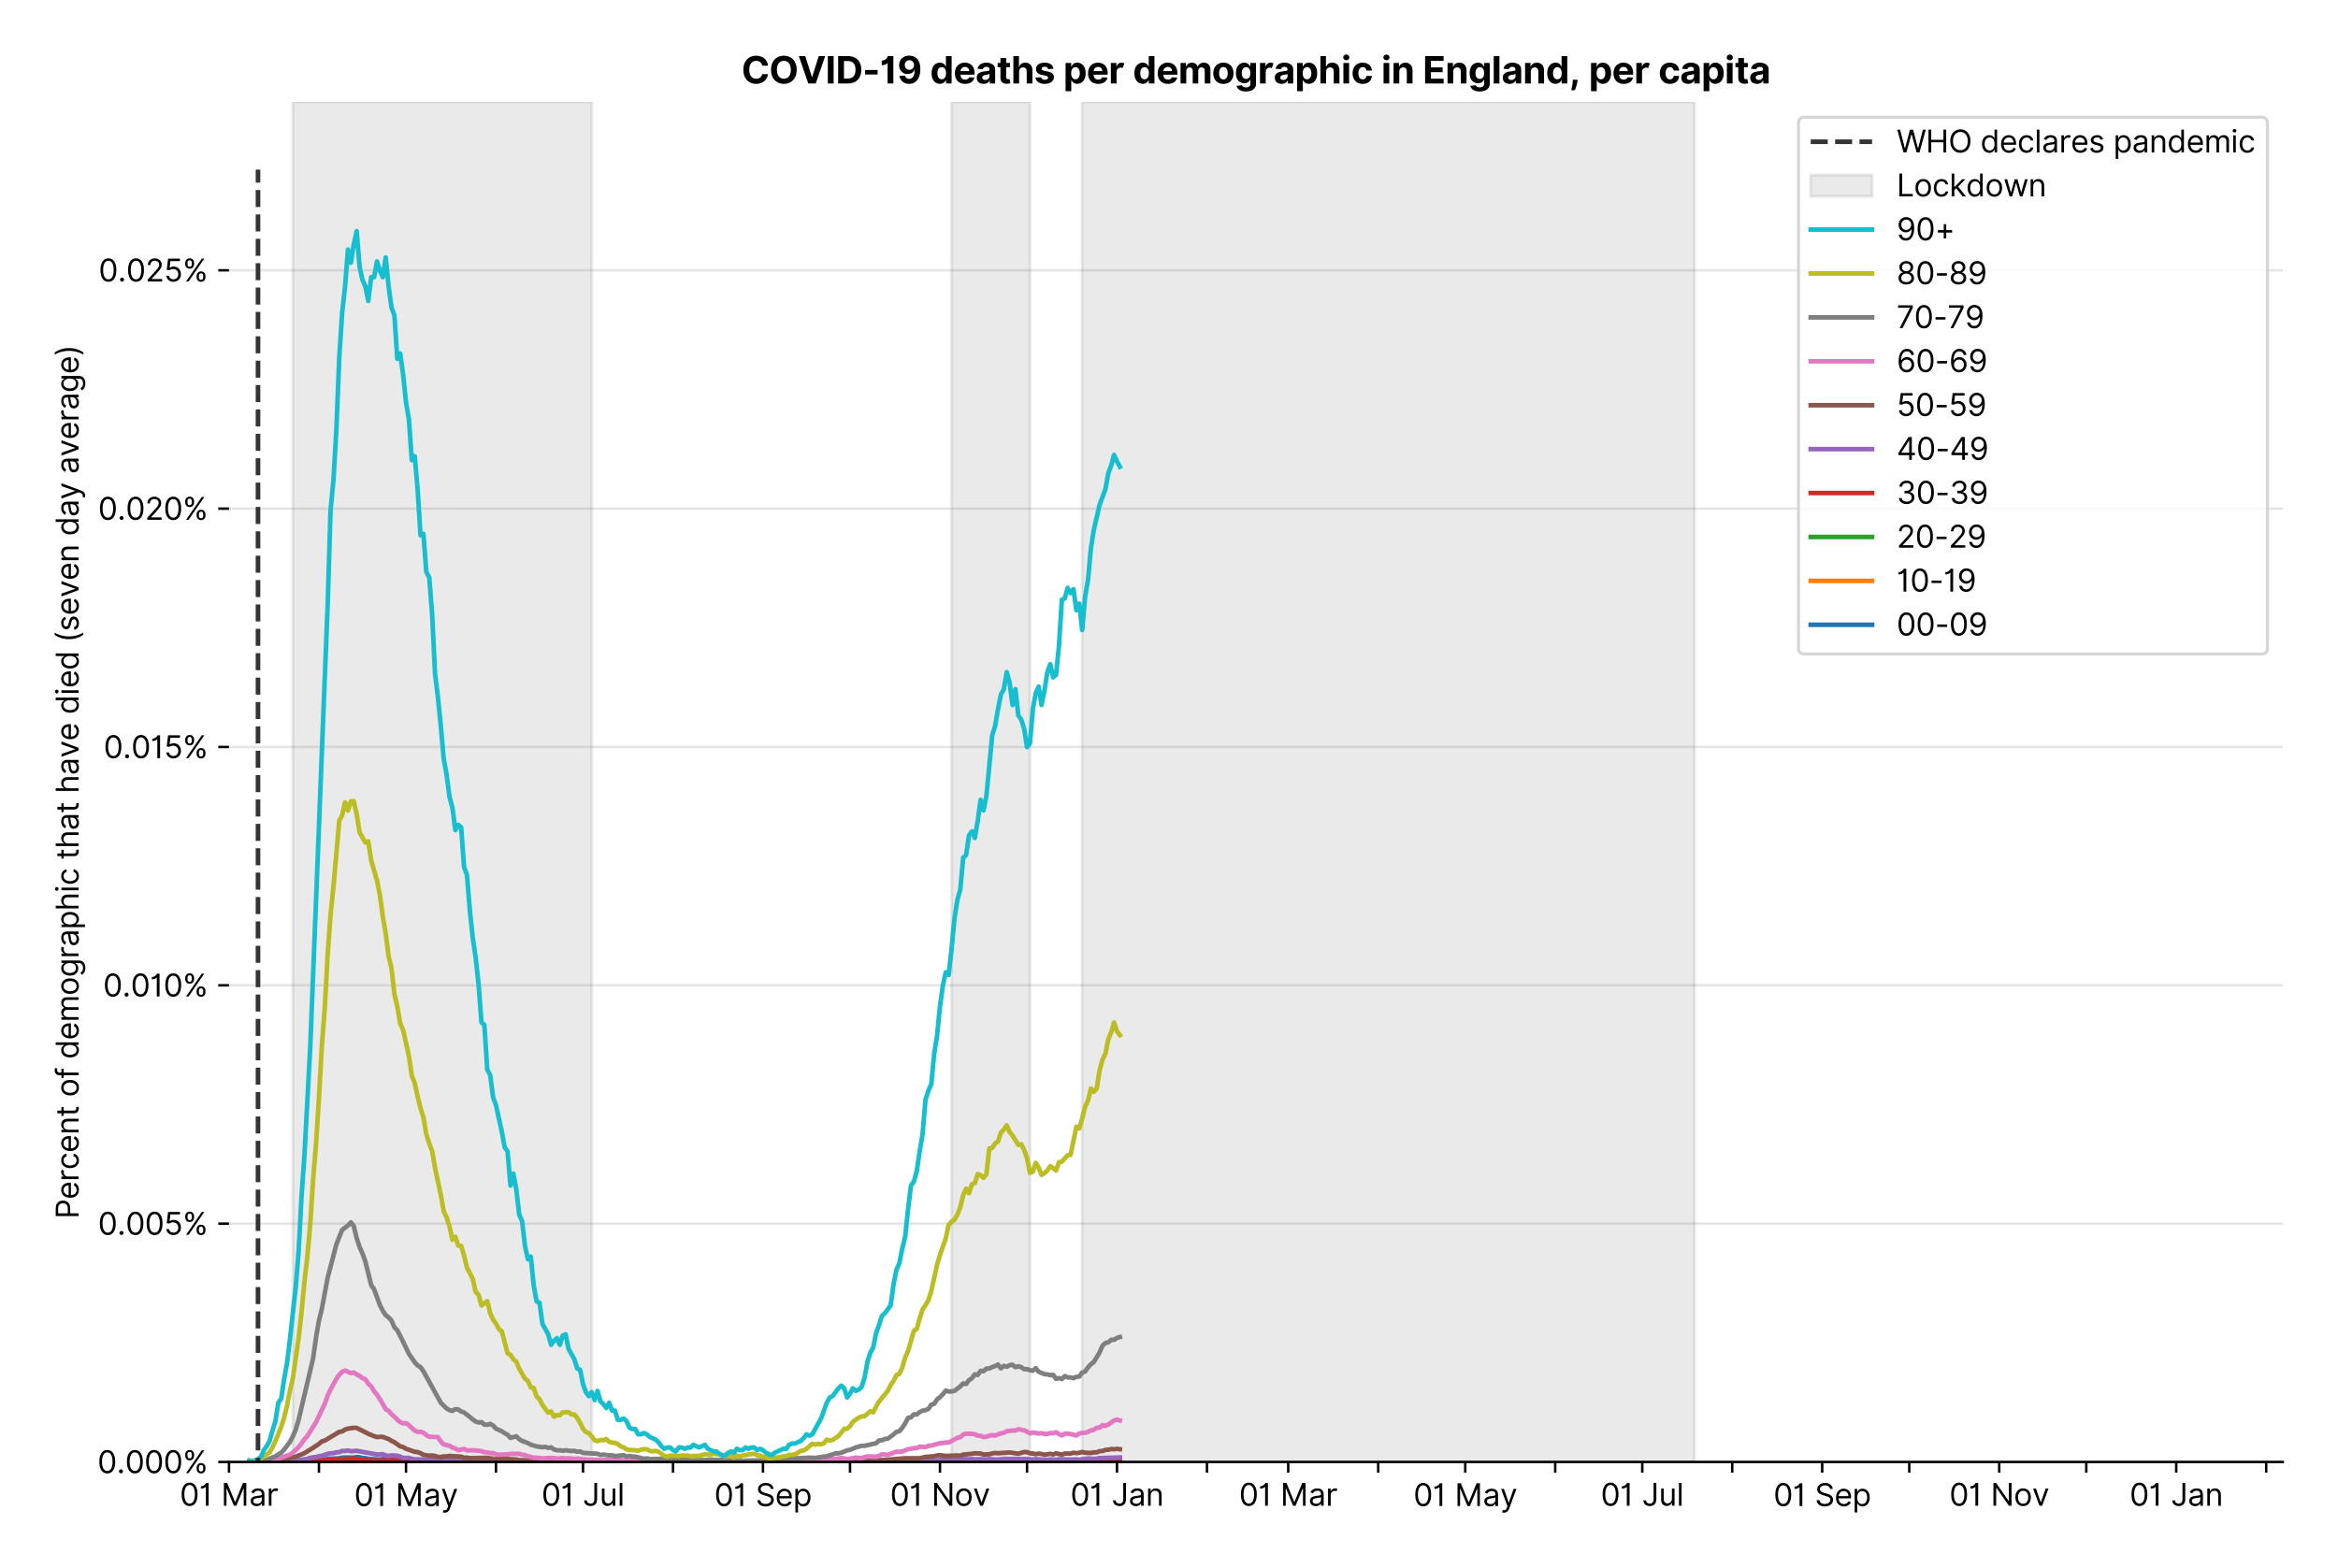 <?xml version="1.0" encoding="utf-8" standalone="no"?>
<!DOCTYPE svg PUBLIC "-//W3C//DTD SVG 1.1//EN"
  "http://www.w3.org/Graphics/SVG/1.1/DTD/svg11.dtd">
<svg xmlns:xlink="http://www.w3.org/1999/xlink" viewBox="0 0 762.255 511.234" xmlns="http://www.w3.org/2000/svg" version="1.1">
 <defs>
  <style type="text/css">*{stroke-linejoin: round; stroke-linecap: butt}</style>
 </defs>
 <g id="figure_1">
  <g id="patch_1">
   <path d="M 0 511.234 
L 762.255 511.234 
L 762.255 0 
L 0 0 
z
" style="fill: #ffffff"/>
  </g>
  <g id="axes_1">
   <g id="patch_2">
    <path d="M 74.655 476.745 
L 744.255 476.745 
L 744.255 33.225 
L 74.655 33.225 
z
" style="fill: #ffffff"/>
   </g>
   <g id="matplotlib.axis_1">
    <g id="xtick_1">
     <g id="line2d_1">
      <defs>
       <path id="m8e5f199ade" d="M 0 0 
L 0 3.5 
" style="stroke: #000000; stroke-width: 0.8"/>
      </defs>
      <g>
       <use xlink:href="#m8e5f199ade" x="74.655" y="476.745" style="stroke: #000000; stroke-width: 0.8"/>
      </g>
     </g>
     <g id="text_1">
      <!-- 01 Mar -->
      <g transform="translate(58.618 491.018)scale(0.1 -0.1)">
       <defs>
        <path id="Inter-Regular-30" d="M 2000 -64 
Q 1230 -64 806 561 
Q 382 1186 382 2327 
Q 382 3459 809 4088 
Q 1236 4718 2000 4718 
Q 2764 4718 3191 4088 
Q 3618 3459 3618 2327 
Q 3618 1186 3194 561 
Q 2771 -64 2000 -64 
z
M 2000 436 
Q 2509 436 2791 927 
Q 3073 1418 3073 2327 
Q 3073 3234 2789 3730 
Q 2505 4227 2000 4227 
Q 1496 4227 1211 3730 
Q 927 3234 927 2327 
Q 927 1418 1210 927 
Q 1493 436 2000 436 
z
" transform="scale(0.016)"/>
        <path id="Inter-Regular-31" d="M 1973 4655 
L 1973 0 
L 1409 0 
L 1409 3836 
L 1373 3836 
Q 1341 3773 1209 3692 
Q 1077 3611 868 3551 
Q 659 3491 391 3491 
L 391 3964 
Q 661 3964 859 4061 
Q 1057 4159 1190 4291 
Q 1323 4423 1392 4529 
Q 1461 4636 1473 4655 
L 1973 4655 
z
" transform="scale(0.016)"/>
        <path id="Inter-Regular-20" transform="scale(0.016)"/>
        <path id="Inter-Regular-4d" d="M 564 4655 
L 1236 4655 
L 2818 791 
L 2873 791 
L 4455 4655 
L 5127 4655 
L 5127 0 
L 4600 0 
L 4600 3536 
L 4555 3536 
L 3100 0 
L 2591 0 
L 1136 3536 
L 1091 3536 
L 1091 0 
L 564 0 
L 564 4655 
z
" transform="scale(0.016)"/>
        <path id="Inter-Regular-61" d="M 1518 -82 
Q 1186 -82 916 44 
Q 646 170 486 410 
Q 327 650 327 991 
Q 327 1291 445 1478 
Q 564 1666 761 1773 
Q 959 1880 1199 1933 
Q 1439 1986 1682 2018 
Q 2000 2059 2199 2080 
Q 2398 2102 2490 2154 
Q 2582 2207 2582 2336 
L 2582 2355 
Q 2582 2691 2399 2877 
Q 2216 3064 1846 3064 
Q 1461 3064 1243 2895 
Q 1025 2727 936 2536 
L 427 2718 
Q 564 3036 792 3214 
Q 1021 3393 1292 3464 
Q 1564 3536 1827 3536 
Q 1996 3536 2215 3496 
Q 2434 3457 2640 3334 
Q 2846 3211 2982 2963 
Q 3118 2716 3118 2300 
L 3118 0 
L 2582 0 
L 2582 473 
L 2555 473 
Q 2500 359 2373 229 
Q 2246 100 2034 9 
Q 1823 -82 1518 -82 
z
M 1600 400 
Q 1918 400 2137 525 
Q 2357 650 2469 847 
Q 2582 1045 2582 1264 
L 2582 1755 
Q 2548 1714 2433 1681 
Q 2318 1648 2169 1624 
Q 2021 1600 1881 1583 
Q 1741 1566 1655 1555 
Q 1446 1527 1265 1467 
Q 1084 1407 974 1287 
Q 864 1168 864 964 
Q 864 684 1072 542 
Q 1280 400 1600 400 
z
" transform="scale(0.016)"/>
        <path id="Inter-Regular-72" d="M 491 0 
L 491 3491 
L 1009 3491 
L 1009 2964 
L 1046 2964 
Q 1139 3223 1389 3384 
Q 1639 3545 1955 3545 
Q 2100 3545 2209 3511 
Q 2318 3477 2400 3418 
L 2218 2964 
Q 2161 2993 2085 3010 
Q 2009 3027 1909 3027 
Q 1527 3027 1277 2794 
Q 1027 2561 1027 2209 
L 1027 0 
L 491 0 
z
" transform="scale(0.016)"/>
       </defs>
       <use xlink:href="#Inter-Regular-30"/>
       <use xlink:href="#Inter-Regular-31" x="62.5"/>
       <use xlink:href="#Inter-Regular-20" x="106.676"/>
       <use xlink:href="#Inter-Regular-4d" x="134.801"/>
       <use xlink:href="#Inter-Regular-61" x="225.994"/>
       <use xlink:href="#Inter-Regular-72" x="282.386"/>
      </g>
     </g>
    </g>
    <g id="xtick_2">
     <g id="line2d_2">
      <g>
       <use xlink:href="#m8e5f199ade" x="103.985" y="476.745" style="stroke: #000000; stroke-width: 0.8"/>
      </g>
     </g>
    </g>
    <g id="xtick_3">
     <g id="line2d_3">
      <g>
       <use xlink:href="#m8e5f199ade" x="132.369" y="476.745" style="stroke: #000000; stroke-width: 0.8"/>
      </g>
     </g>
     <g id="text_2">
      <!-- 01 May -->
      <g transform="translate(115.466 491.117)scale(0.1 -0.1)">
       <defs>
        <path id="Inter-Regular-79" d="M 818 -1355 
Q 682 -1355 575 -1333 
Q 468 -1311 427 -1291 
L 564 -818 
Q 857 -893 1053 -814 
Q 1250 -736 1391 -345 
L 1509 -18 
L 218 3491 
L 800 3491 
L 1764 709 
L 1800 709 
L 2764 3491 
L 3346 3491 
L 1846 -564 
Q 1550 -1355 818 -1355 
z
" transform="scale(0.016)"/>
       </defs>
       <use xlink:href="#Inter-Regular-30"/>
       <use xlink:href="#Inter-Regular-31" x="62.5"/>
       <use xlink:href="#Inter-Regular-20" x="106.676"/>
       <use xlink:href="#Inter-Regular-4d" x="134.801"/>
       <use xlink:href="#Inter-Regular-61" x="225.994"/>
       <use xlink:href="#Inter-Regular-79" x="282.386"/>
      </g>
     </g>
    </g>
    <g id="xtick_4">
     <g id="line2d_4">
      <g>
       <use xlink:href="#m8e5f199ade" x="161.7" y="476.745" style="stroke: #000000; stroke-width: 0.8"/>
      </g>
     </g>
    </g>
    <g id="xtick_5">
     <g id="line2d_5">
      <g>
       <use xlink:href="#m8e5f199ade" x="190.084" y="476.745" style="stroke: #000000; stroke-width: 0.8"/>
      </g>
     </g>
     <g id="text_3">
      <!-- 01 Jul -->
      <g transform="translate(176.541 491.018)scale(0.1 -0.1)">
       <defs>
        <path id="Inter-Regular-4a" d="M 2346 4655 
L 2909 4655 
L 2909 1327 
Q 2909 657 2549 296 
Q 2189 -64 1582 -64 
Q 1200 -64 902 76 
Q 605 216 434 475 
Q 264 734 264 1091 
L 818 1091 
Q 818 795 1034 615 
Q 1250 436 1582 436 
Q 1948 436 2147 664 
Q 2346 893 2346 1327 
L 2346 4655 
z
" transform="scale(0.016)"/>
        <path id="Inter-Regular-75" d="M 2691 1427 
L 2691 3491 
L 3227 3491 
L 3227 0 
L 2691 0 
L 2691 591 
L 2655 591 
Q 2532 325 2273 140 
Q 2014 -45 1618 -45 
Q 1127 -45 809 280 
Q 491 605 491 1273 
L 491 3491 
L 1027 3491 
L 1027 1309 
Q 1027 927 1242 700 
Q 1457 473 1791 473 
Q 1991 473 2199 575 
Q 2407 677 2549 888 
Q 2691 1100 2691 1427 
z
" transform="scale(0.016)"/>
        <path id="Inter-Regular-6c" d="M 1027 4655 
L 1027 0 
L 491 0 
L 491 4655 
L 1027 4655 
z
" transform="scale(0.016)"/>
       </defs>
       <use xlink:href="#Inter-Regular-30"/>
       <use xlink:href="#Inter-Regular-31" x="62.5"/>
       <use xlink:href="#Inter-Regular-20" x="106.676"/>
       <use xlink:href="#Inter-Regular-4a" x="134.801"/>
       <use xlink:href="#Inter-Regular-75" x="189.063"/>
       <use xlink:href="#Inter-Regular-6c" x="247.159"/>
      </g>
     </g>
    </g>
    <g id="xtick_6">
     <g id="line2d_6">
      <g>
       <use xlink:href="#m8e5f199ade" x="219.415" y="476.745" style="stroke: #000000; stroke-width: 0.8"/>
      </g>
     </g>
    </g>
    <g id="xtick_7">
     <g id="line2d_7">
      <g>
       <use xlink:href="#m8e5f199ade" x="248.745" y="476.745" style="stroke: #000000; stroke-width: 0.8"/>
      </g>
     </g>
     <g id="text_4">
      <!-- 01 Sep -->
      <g transform="translate(232.858 491.117)scale(0.1 -0.1)">
       <defs>
        <path id="Inter-Regular-53" d="M 3109 3491 
Q 3068 3836 2777 4027 
Q 2486 4218 2064 4218 
Q 1600 4218 1318 3999 
Q 1036 3780 1036 3445 
Q 1036 3195 1189 3042 
Q 1343 2889 1553 2803 
Q 1764 2718 1936 2673 
L 2409 2545 
Q 2591 2498 2815 2414 
Q 3039 2330 3244 2185 
Q 3450 2041 3584 1816 
Q 3718 1591 3718 1264 
Q 3718 886 3521 581 
Q 3325 277 2949 97 
Q 2573 -82 2036 -82 
Q 1286 -82 845 272 
Q 405 627 364 1200 
L 946 1200 
Q 968 936 1124 764 
Q 1280 593 1519 510 
Q 1759 427 2036 427 
Q 2359 427 2616 533 
Q 2873 639 3023 828 
Q 3173 1018 3173 1273 
Q 3173 1505 3043 1650 
Q 2914 1795 2702 1886 
Q 2491 1977 2246 2045 
L 1673 2209 
Q 1127 2366 809 2657 
Q 491 2948 491 3418 
Q 491 3809 703 4101 
Q 916 4393 1276 4555 
Q 1636 4718 2082 4718 
Q 2532 4718 2882 4558 
Q 3232 4398 3437 4120 
Q 3643 3843 3655 3491 
L 3109 3491 
z
" transform="scale(0.016)"/>
        <path id="Inter-Regular-65" d="M 1955 -73 
Q 1450 -73 1085 151 
Q 721 375 524 778 
Q 327 1182 327 1718 
Q 327 2255 524 2665 
Q 721 3075 1074 3305 
Q 1427 3536 1900 3536 
Q 2173 3536 2439 3445 
Q 2705 3355 2923 3151 
Q 3141 2948 3270 2614 
Q 3400 2280 3400 1791 
L 3400 1564 
L 866 1564 
Q 884 1005 1183 707 
Q 1482 409 1955 409 
Q 2271 409 2498 545 
Q 2725 682 2827 955 
L 3346 809 
Q 3223 414 2854 170 
Q 2486 -73 1955 -73 
z
M 866 2027 
L 2855 2027 
Q 2855 2470 2595 2762 
Q 2336 3055 1900 3055 
Q 1593 3055 1368 2911 
Q 1143 2768 1013 2533 
Q 884 2298 866 2027 
z
" transform="scale(0.016)"/>
        <path id="Inter-Regular-70" d="M 491 -1309 
L 491 3491 
L 1009 3491 
L 1009 2936 
L 1073 2936 
Q 1132 3027 1237 3169 
Q 1343 3311 1542 3423 
Q 1741 3536 2082 3536 
Q 2523 3536 2859 3315 
Q 3196 3095 3384 2690 
Q 3573 2286 3573 1736 
Q 3573 1182 3384 776 
Q 3196 370 2861 148 
Q 2527 -73 2091 -73 
Q 1755 -73 1552 39 
Q 1350 152 1241 296 
Q 1132 441 1073 536 
L 1027 536 
L 1027 -1309 
L 491 -1309 
z
M 1018 1745 
Q 1018 1152 1276 780 
Q 1534 409 2018 409 
Q 2355 409 2581 587 
Q 2807 766 2921 1069 
Q 3036 1373 3036 1745 
Q 3036 2114 2923 2410 
Q 2811 2707 2585 2881 
Q 2359 3055 2018 3055 
Q 1527 3055 1272 2693 
Q 1018 2332 1018 1745 
z
" transform="scale(0.016)"/>
       </defs>
       <use xlink:href="#Inter-Regular-30"/>
       <use xlink:href="#Inter-Regular-31" x="62.5"/>
       <use xlink:href="#Inter-Regular-20" x="106.676"/>
       <use xlink:href="#Inter-Regular-53" x="134.801"/>
       <use xlink:href="#Inter-Regular-65" x="198.58"/>
       <use xlink:href="#Inter-Regular-70" x="256.818"/>
      </g>
     </g>
    </g>
    <g id="xtick_8">
     <g id="line2d_8">
      <g>
       <use xlink:href="#m8e5f199ade" x="277.13" y="476.745" style="stroke: #000000; stroke-width: 0.8"/>
      </g>
     </g>
    </g>
    <g id="xtick_9">
     <g id="line2d_9">
      <g>
       <use xlink:href="#m8e5f199ade" x="306.46" y="476.745" style="stroke: #000000; stroke-width: 0.8"/>
      </g>
     </g>
     <g id="text_5">
      <!-- 01 Nov -->
      <g transform="translate(290.189 491.018)scale(0.1 -0.1)">
       <defs>
        <path id="Inter-Regular-4e" d="M 4255 4655 
L 4255 0 
L 3709 0 
L 1173 3655 
L 1127 3655 
L 1127 0 
L 564 0 
L 564 4655 
L 1109 4655 
L 3655 991 
L 3700 991 
L 3700 4655 
L 4255 4655 
z
" transform="scale(0.016)"/>
        <path id="Inter-Regular-6f" d="M 1909 -73 
Q 1436 -73 1080 152 
Q 725 377 526 781 
Q 327 1186 327 1727 
Q 327 2273 526 2679 
Q 725 3086 1080 3311 
Q 1436 3536 1909 3536 
Q 2382 3536 2737 3311 
Q 3093 3086 3292 2679 
Q 3491 2273 3491 1727 
Q 3491 1186 3292 781 
Q 3093 377 2737 152 
Q 2382 -73 1909 -73 
z
M 1909 409 
Q 2268 409 2500 593 
Q 2732 777 2843 1077 
Q 2955 1377 2955 1727 
Q 2955 2077 2843 2379 
Q 2732 2682 2500 2868 
Q 2268 3055 1909 3055 
Q 1550 3055 1318 2868 
Q 1086 2682 975 2379 
Q 864 2077 864 1727 
Q 864 1377 975 1077 
Q 1086 777 1318 593 
Q 1550 409 1909 409 
z
" transform="scale(0.016)"/>
        <path id="Inter-Regular-76" d="M 3346 3491 
L 2055 0 
L 1509 0 
L 218 3491 
L 800 3491 
L 1764 709 
L 1800 709 
L 2764 3491 
L 3346 3491 
z
" transform="scale(0.016)"/>
       </defs>
       <use xlink:href="#Inter-Regular-30"/>
       <use xlink:href="#Inter-Regular-31" x="62.5"/>
       <use xlink:href="#Inter-Regular-20" x="106.676"/>
       <use xlink:href="#Inter-Regular-4e" x="134.801"/>
       <use xlink:href="#Inter-Regular-6f" x="210.085"/>
       <use xlink:href="#Inter-Regular-76" x="269.744"/>
      </g>
     </g>
    </g>
    <g id="xtick_10">
     <g id="line2d_10">
      <g>
       <use xlink:href="#m8e5f199ade" x="334.844" y="476.745" style="stroke: #000000; stroke-width: 0.8"/>
      </g>
     </g>
    </g>
    <g id="xtick_11">
     <g id="line2d_11">
      <g>
       <use xlink:href="#m8e5f199ade" x="364.175" y="476.745" style="stroke: #000000; stroke-width: 0.8"/>
      </g>
     </g>
     <g id="text_6">
      <!-- 01 Jan -->
      <g transform="translate(348.976 491.018)scale(0.1 -0.1)">
       <defs>
        <path id="Inter-Regular-6e" d="M 1027 2100 
L 1027 0 
L 491 0 
L 491 3491 
L 1009 3491 
L 1009 2945 
L 1055 2945 
Q 1177 3211 1427 3373 
Q 1677 3536 2073 3536 
Q 2602 3536 2928 3211 
Q 3255 2886 3255 2218 
L 3255 0 
L 2718 0 
L 2718 2182 
Q 2718 2593 2504 2824 
Q 2291 3055 1918 3055 
Q 1534 3055 1280 2806 
Q 1027 2557 1027 2100 
z
" transform="scale(0.016)"/>
       </defs>
       <use xlink:href="#Inter-Regular-30"/>
       <use xlink:href="#Inter-Regular-31" x="62.5"/>
       <use xlink:href="#Inter-Regular-20" x="106.676"/>
       <use xlink:href="#Inter-Regular-4a" x="134.801"/>
       <use xlink:href="#Inter-Regular-61" x="189.063"/>
       <use xlink:href="#Inter-Regular-6e" x="245.455"/>
      </g>
     </g>
    </g>
    <g id="xtick_12">
     <g id="line2d_12">
      <g>
       <use xlink:href="#m8e5f199ade" x="393.505" y="476.745" style="stroke: #000000; stroke-width: 0.8"/>
      </g>
     </g>
    </g>
    <g id="xtick_13">
     <g id="line2d_13">
      <g>
       <use xlink:href="#m8e5f199ade" x="419.997" y="476.745" style="stroke: #000000; stroke-width: 0.8"/>
      </g>
     </g>
     <g id="text_7">
      <!-- 01 Mar -->
      <g transform="translate(403.961 491.018)scale(0.1 -0.1)">
       <use xlink:href="#Inter-Regular-30"/>
       <use xlink:href="#Inter-Regular-31" x="62.5"/>
       <use xlink:href="#Inter-Regular-20" x="106.676"/>
       <use xlink:href="#Inter-Regular-4d" x="134.801"/>
       <use xlink:href="#Inter-Regular-61" x="225.994"/>
       <use xlink:href="#Inter-Regular-72" x="282.386"/>
      </g>
     </g>
    </g>
    <g id="xtick_14">
     <g id="line2d_14">
      <g>
       <use xlink:href="#m8e5f199ade" x="449.328" y="476.745" style="stroke: #000000; stroke-width: 0.8"/>
      </g>
     </g>
    </g>
    <g id="xtick_15">
     <g id="line2d_15">
      <g>
       <use xlink:href="#m8e5f199ade" x="477.712" y="476.745" style="stroke: #000000; stroke-width: 0.8"/>
      </g>
     </g>
     <g id="text_8">
      <!-- 01 May -->
      <g transform="translate(460.809 491.117)scale(0.1 -0.1)">
       <use xlink:href="#Inter-Regular-30"/>
       <use xlink:href="#Inter-Regular-31" x="62.5"/>
       <use xlink:href="#Inter-Regular-20" x="106.676"/>
       <use xlink:href="#Inter-Regular-4d" x="134.801"/>
       <use xlink:href="#Inter-Regular-61" x="225.994"/>
       <use xlink:href="#Inter-Regular-79" x="282.386"/>
      </g>
     </g>
    </g>
    <g id="xtick_16">
     <g id="line2d_16">
      <g>
       <use xlink:href="#m8e5f199ade" x="507.043" y="476.745" style="stroke: #000000; stroke-width: 0.8"/>
      </g>
     </g>
    </g>
    <g id="xtick_17">
     <g id="line2d_17">
      <g>
       <use xlink:href="#m8e5f199ade" x="535.427" y="476.745" style="stroke: #000000; stroke-width: 0.8"/>
      </g>
     </g>
     <g id="text_9">
      <!-- 01 Jul -->
      <g transform="translate(521.883 491.018)scale(0.1 -0.1)">
       <use xlink:href="#Inter-Regular-30"/>
       <use xlink:href="#Inter-Regular-31" x="62.5"/>
       <use xlink:href="#Inter-Regular-20" x="106.676"/>
       <use xlink:href="#Inter-Regular-4a" x="134.801"/>
       <use xlink:href="#Inter-Regular-75" x="189.063"/>
       <use xlink:href="#Inter-Regular-6c" x="247.159"/>
      </g>
     </g>
    </g>
    <g id="xtick_18">
     <g id="line2d_18">
      <g>
       <use xlink:href="#m8e5f199ade" x="564.757" y="476.745" style="stroke: #000000; stroke-width: 0.8"/>
      </g>
     </g>
    </g>
    <g id="xtick_19">
     <g id="line2d_19">
      <g>
       <use xlink:href="#m8e5f199ade" x="594.088" y="476.745" style="stroke: #000000; stroke-width: 0.8"/>
      </g>
     </g>
     <g id="text_10">
      <!-- 01 Sep -->
      <g transform="translate(578.2 491.117)scale(0.1 -0.1)">
       <use xlink:href="#Inter-Regular-30"/>
       <use xlink:href="#Inter-Regular-31" x="62.5"/>
       <use xlink:href="#Inter-Regular-20" x="106.676"/>
       <use xlink:href="#Inter-Regular-53" x="134.801"/>
       <use xlink:href="#Inter-Regular-65" x="198.58"/>
       <use xlink:href="#Inter-Regular-70" x="256.818"/>
      </g>
     </g>
    </g>
    <g id="xtick_20">
     <g id="line2d_20">
      <g>
       <use xlink:href="#m8e5f199ade" x="622.472" y="476.745" style="stroke: #000000; stroke-width: 0.8"/>
      </g>
     </g>
    </g>
    <g id="xtick_21">
     <g id="line2d_21">
      <g>
       <use xlink:href="#m8e5f199ade" x="651.803" y="476.745" style="stroke: #000000; stroke-width: 0.8"/>
      </g>
     </g>
     <g id="text_11">
      <!-- 01 Nov -->
      <g transform="translate(635.532 491.018)scale(0.1 -0.1)">
       <use xlink:href="#Inter-Regular-30"/>
       <use xlink:href="#Inter-Regular-31" x="62.5"/>
       <use xlink:href="#Inter-Regular-20" x="106.676"/>
       <use xlink:href="#Inter-Regular-4e" x="134.801"/>
       <use xlink:href="#Inter-Regular-6f" x="210.085"/>
       <use xlink:href="#Inter-Regular-76" x="269.744"/>
      </g>
     </g>
    </g>
    <g id="xtick_22">
     <g id="line2d_22">
      <g>
       <use xlink:href="#m8e5f199ade" x="680.187" y="476.745" style="stroke: #000000; stroke-width: 0.8"/>
      </g>
     </g>
    </g>
    <g id="xtick_23">
     <g id="line2d_23">
      <g>
       <use xlink:href="#m8e5f199ade" x="709.517" y="476.745" style="stroke: #000000; stroke-width: 0.8"/>
      </g>
     </g>
     <g id="text_12">
      <!-- 01 Jan -->
      <g transform="translate(694.318 491.018)scale(0.1 -0.1)">
       <use xlink:href="#Inter-Regular-30"/>
       <use xlink:href="#Inter-Regular-31" x="62.5"/>
       <use xlink:href="#Inter-Regular-20" x="106.676"/>
       <use xlink:href="#Inter-Regular-4a" x="134.801"/>
       <use xlink:href="#Inter-Regular-61" x="189.063"/>
       <use xlink:href="#Inter-Regular-6e" x="245.455"/>
      </g>
     </g>
    </g>
    <g id="xtick_24">
     <g id="line2d_24">
      <g>
       <use xlink:href="#m8e5f199ade" x="738.848" y="476.745" style="stroke: #000000; stroke-width: 0.8"/>
      </g>
     </g>
    </g>
   </g>
   <g id="matplotlib.axis_2">
    <g id="ytick_1">
     <g id="line2d_25">
      <path d="M 74.655 476.745 
L 744.255 476.745 
" clip-path="url(#p46a17a9733)" style="fill: none; stroke: #e5e5e5; stroke-width: 0.8; stroke-linecap: square"/>
     </g>
     <g id="line2d_26">
      <defs>
       <path id="mcb9ce30e0c" d="M 0 0 
L -3.5 0 
" style="stroke: #000000; stroke-width: 0.8"/>
      </defs>
      <g>
       <use xlink:href="#mcb9ce30e0c" x="74.655" y="476.745" style="stroke: #000000; stroke-width: 0.8"/>
      </g>
     </g>
     <g id="text_13">
      <!-- 0.000% -->
      <g transform="translate(31.773 480.382)scale(0.1 -0.1)">
       <defs>
        <path id="Inter-Regular-2e" d="M 882 -36 
Q 714 -36 593 84 
Q 473 205 473 373 
Q 473 541 593 661 
Q 714 782 882 782 
Q 1050 782 1170 661 
Q 1291 541 1291 373 
Q 1291 205 1170 84 
Q 1050 -36 882 -36 
z
" transform="scale(0.016)"/>
        <path id="Inter-Regular-25" d="M 2855 873 
L 2855 1118 
Q 2855 1373 2960 1585 
Q 3066 1798 3269 1926 
Q 3473 2055 3764 2055 
Q 4059 2055 4259 1926 
Q 4459 1798 4561 1585 
Q 4664 1373 4664 1118 
L 4664 873 
Q 4664 618 4560 405 
Q 4457 193 4256 64 
Q 4055 -64 3764 -64 
Q 3468 -64 3266 64 
Q 3064 193 2959 405 
Q 2855 618 2855 873 
z
M 536 3536 
L 536 3782 
Q 536 4036 642 4248 
Q 748 4461 951 4589 
Q 1155 4718 1446 4718 
Q 1741 4718 1941 4589 
Q 2141 4461 2243 4248 
Q 2346 4036 2346 3782 
L 2346 3536 
Q 2346 3282 2242 3069 
Q 2139 2857 1937 2728 
Q 1736 2600 1446 2600 
Q 1150 2600 948 2728 
Q 746 2857 641 3069 
Q 536 3282 536 3536 
z
M 709 0 
L 3909 4655 
L 4427 4655 
L 1227 0 
L 709 0 
z
M 3318 1118 
L 3318 873 
Q 3318 661 3418 494 
Q 3518 327 3764 327 
Q 4002 327 4101 494 
Q 4200 661 4200 873 
L 4200 1118 
Q 4200 1330 4104 1497 
Q 4009 1664 3764 1664 
Q 3525 1664 3421 1497 
Q 3318 1330 3318 1118 
z
M 1000 3782 
L 1000 3536 
Q 1000 3325 1100 3158 
Q 1200 2991 1446 2991 
Q 1684 2991 1783 3158 
Q 1882 3325 1882 3536 
L 1882 3782 
Q 1882 3993 1786 4160 
Q 1691 4327 1446 4327 
Q 1207 4327 1103 4160 
Q 1000 3993 1000 3782 
z
" transform="scale(0.016)"/>
       </defs>
       <use xlink:href="#Inter-Regular-30"/>
       <use xlink:href="#Inter-Regular-2e" x="62.5"/>
       <use xlink:href="#Inter-Regular-30" x="90.057"/>
       <use xlink:href="#Inter-Regular-30" x="152.557"/>
       <use xlink:href="#Inter-Regular-30" x="215.057"/>
       <use xlink:href="#Inter-Regular-25" x="277.557"/>
      </g>
     </g>
    </g>
    <g id="ytick_2">
     <g id="line2d_27">
      <path d="M 74.655 399.026 
L 744.255 399.026 
" clip-path="url(#p46a17a9733)" style="fill: none; stroke: #e5e5e5; stroke-width: 0.8; stroke-linecap: square"/>
     </g>
     <g id="line2d_28">
      <g>
       <use xlink:href="#mcb9ce30e0c" x="74.655" y="399.026" style="stroke: #000000; stroke-width: 0.8"/>
      </g>
     </g>
     <g id="text_14">
      <!-- 0.005% -->
      <g transform="translate(31.944 402.663)scale(0.1 -0.1)">
       <defs>
        <path id="Inter-Regular-35" d="M 1936 -64 
Q 1536 -64 1216 95 
Q 896 255 702 532 
Q 509 809 491 1164 
L 1036 1164 
Q 1068 848 1324 642 
Q 1580 436 1936 436 
Q 2223 436 2447 570 
Q 2671 705 2799 940 
Q 2927 1175 2927 1473 
Q 2927 1777 2794 2017 
Q 2661 2257 2429 2395 
Q 2198 2534 1900 2536 
Q 1686 2539 1461 2472 
Q 1236 2405 1091 2300 
L 564 2364 
L 846 4655 
L 3264 4655 
L 3264 4155 
L 1318 4155 
L 1155 2782 
L 1182 2782 
Q 1325 2895 1541 2970 
Q 1757 3045 1991 3045 
Q 2418 3045 2753 2842 
Q 3089 2639 3281 2286 
Q 3473 1934 3473 1482 
Q 3473 1036 3274 687 
Q 3075 339 2727 137 
Q 2380 -64 1936 -64 
z
" transform="scale(0.016)"/>
       </defs>
       <use xlink:href="#Inter-Regular-30"/>
       <use xlink:href="#Inter-Regular-2e" x="62.5"/>
       <use xlink:href="#Inter-Regular-30" x="90.057"/>
       <use xlink:href="#Inter-Regular-30" x="152.557"/>
       <use xlink:href="#Inter-Regular-35" x="215.057"/>
       <use xlink:href="#Inter-Regular-25" x="275.852"/>
      </g>
     </g>
    </g>
    <g id="ytick_3">
     <g id="line2d_29">
      <path d="M 74.655 321.307 
L 744.255 321.307 
" clip-path="url(#p46a17a9733)" style="fill: none; stroke: #e5e5e5; stroke-width: 0.8; stroke-linecap: square"/>
     </g>
     <g id="line2d_30">
      <g>
       <use xlink:href="#mcb9ce30e0c" x="74.655" y="321.307" style="stroke: #000000; stroke-width: 0.8"/>
      </g>
     </g>
     <g id="text_15">
      <!-- 0.010% -->
      <g transform="translate(33.606 324.944)scale(0.1 -0.1)">
       <use xlink:href="#Inter-Regular-30"/>
       <use xlink:href="#Inter-Regular-2e" x="62.5"/>
       <use xlink:href="#Inter-Regular-30" x="90.057"/>
       <use xlink:href="#Inter-Regular-31" x="152.557"/>
       <use xlink:href="#Inter-Regular-30" x="196.733"/>
       <use xlink:href="#Inter-Regular-25" x="259.233"/>
      </g>
     </g>
    </g>
    <g id="ytick_4">
     <g id="line2d_31">
      <path d="M 74.655 243.588 
L 744.255 243.588 
" clip-path="url(#p46a17a9733)" style="fill: none; stroke: #e5e5e5; stroke-width: 0.8; stroke-linecap: square"/>
     </g>
     <g id="line2d_32">
      <g>
       <use xlink:href="#mcb9ce30e0c" x="74.655" y="243.588" style="stroke: #000000; stroke-width: 0.8"/>
      </g>
     </g>
     <g id="text_16">
      <!-- 0.015% -->
      <g transform="translate(33.777 247.225)scale(0.1 -0.1)">
       <use xlink:href="#Inter-Regular-30"/>
       <use xlink:href="#Inter-Regular-2e" x="62.5"/>
       <use xlink:href="#Inter-Regular-30" x="90.057"/>
       <use xlink:href="#Inter-Regular-31" x="152.557"/>
       <use xlink:href="#Inter-Regular-35" x="196.733"/>
       <use xlink:href="#Inter-Regular-25" x="257.528"/>
      </g>
     </g>
    </g>
    <g id="ytick_5">
     <g id="line2d_33">
      <path d="M 74.655 165.869 
L 744.255 165.869 
" clip-path="url(#p46a17a9733)" style="fill: none; stroke: #e5e5e5; stroke-width: 0.8; stroke-linecap: square"/>
     </g>
     <g id="line2d_34">
      <g>
       <use xlink:href="#mcb9ce30e0c" x="74.655" y="165.869" style="stroke: #000000; stroke-width: 0.8"/>
      </g>
     </g>
     <g id="text_17">
      <!-- 0.020% -->
      <g transform="translate(31.972 169.506)scale(0.1 -0.1)">
       <defs>
        <path id="Inter-Regular-32" d="M 482 0 
L 482 409 
L 2018 2091 
Q 2289 2386 2464 2605 
Q 2639 2825 2724 3019 
Q 2809 3214 2809 3427 
Q 2809 3795 2553 4011 
Q 2298 4227 1918 4227 
Q 1514 4227 1275 3985 
Q 1036 3743 1036 3345 
L 500 3345 
Q 500 3755 688 4064 
Q 877 4373 1203 4545 
Q 1530 4718 1936 4718 
Q 2346 4718 2661 4545 
Q 2977 4373 3156 4079 
Q 3336 3786 3336 3427 
Q 3336 3170 3244 2926 
Q 3152 2682 2926 2383 
Q 2700 2084 2300 1655 
L 1255 536 
L 1255 500 
L 3418 500 
L 3418 0 
L 482 0 
z
" transform="scale(0.016)"/>
       </defs>
       <use xlink:href="#Inter-Regular-30"/>
       <use xlink:href="#Inter-Regular-2e" x="62.5"/>
       <use xlink:href="#Inter-Regular-30" x="90.057"/>
       <use xlink:href="#Inter-Regular-32" x="152.557"/>
       <use xlink:href="#Inter-Regular-30" x="213.068"/>
       <use xlink:href="#Inter-Regular-25" x="275.568"/>
      </g>
     </g>
    </g>
    <g id="ytick_6">
     <g id="line2d_35">
      <path d="M 74.655 88.15 
L 744.255 88.15 
" clip-path="url(#p46a17a9733)" style="fill: none; stroke: #e5e5e5; stroke-width: 0.8; stroke-linecap: square"/>
     </g>
     <g id="line2d_36">
      <g>
       <use xlink:href="#mcb9ce30e0c" x="74.655" y="88.15" style="stroke: #000000; stroke-width: 0.8"/>
      </g>
     </g>
     <g id="text_18">
      <!-- 0.025% -->
      <g transform="translate(32.142 91.787)scale(0.1 -0.1)">
       <use xlink:href="#Inter-Regular-30"/>
       <use xlink:href="#Inter-Regular-2e" x="62.5"/>
       <use xlink:href="#Inter-Regular-30" x="90.057"/>
       <use xlink:href="#Inter-Regular-32" x="152.557"/>
       <use xlink:href="#Inter-Regular-35" x="213.068"/>
       <use xlink:href="#Inter-Regular-25" x="273.864"/>
      </g>
     </g>
    </g>
    <g id="text_19">
     <!-- Percent of demographic that have died (seven day average) -->
     <g transform="translate(25.614 397.458)rotate(-90)scale(0.1 -0.1)">
      <defs>
       <path id="Inter-Regular-50" d="M 564 0 
L 564 4655 
L 2136 4655 
Q 2684 4655 3033 4458 
Q 3382 4261 3550 3927 
Q 3718 3593 3718 3182 
Q 3718 2770 3551 2434 
Q 3384 2098 3036 1899 
Q 2689 1700 2146 1700 
L 1127 1700 
L 1127 0 
L 564 0 
z
M 1127 2200 
L 2127 2200 
Q 2689 2200 2926 2482 
Q 3164 2764 3164 3182 
Q 3164 3602 2925 3878 
Q 2686 4155 2118 4155 
L 1127 4155 
L 1127 2200 
z
" transform="scale(0.016)"/>
       <path id="Inter-Regular-63" d="M 1909 -73 
Q 1418 -73 1063 159 
Q 709 391 518 798 
Q 327 1205 327 1727 
Q 327 2259 524 2667 
Q 721 3075 1074 3305 
Q 1427 3536 1900 3536 
Q 2268 3536 2563 3400 
Q 2859 3264 3047 3018 
Q 3236 2773 3282 2445 
L 2746 2445 
Q 2684 2684 2474 2869 
Q 2264 3055 1909 3055 
Q 1439 3055 1151 2697 
Q 864 2339 864 1745 
Q 864 1139 1148 774 
Q 1432 409 1909 409 
Q 2223 409 2447 570 
Q 2671 732 2746 1018 
L 3282 1018 
Q 3236 709 3058 462 
Q 2880 216 2588 71 
Q 2296 -73 1909 -73 
z
" transform="scale(0.016)"/>
       <path id="Inter-Regular-74" d="M 2009 3491 
L 2009 3036 
L 1264 3036 
L 1264 1000 
Q 1264 773 1331 660 
Q 1398 548 1503 510 
Q 1609 473 1727 473 
Q 1816 473 1873 483 
Q 1930 493 1964 500 
L 2073 18 
Q 2018 -2 1920 -23 
Q 1823 -45 1673 -45 
Q 1446 -45 1228 52 
Q 1011 150 869 350 
Q 727 550 727 855 
L 727 3036 
L 200 3036 
L 200 3491 
L 727 3491 
L 727 4327 
L 1264 4327 
L 1264 3491 
L 2009 3491 
z
" transform="scale(0.016)"/>
       <path id="Inter-Regular-66" d="M 2046 3491 
L 2046 3036 
L 1264 3036 
L 1264 0 
L 727 0 
L 727 3036 
L 164 3036 
L 164 3491 
L 727 3491 
L 727 3973 
Q 727 4273 868 4473 
Q 1009 4673 1234 4773 
Q 1459 4873 1709 4873 
Q 1907 4873 2032 4841 
Q 2157 4809 2218 4782 
L 2064 4318 
Q 2023 4332 1951 4352 
Q 1880 4373 1764 4373 
Q 1498 4373 1381 4239 
Q 1264 4105 1264 3845 
L 1264 3491 
L 2046 3491 
z
" transform="scale(0.016)"/>
       <path id="Inter-Regular-64" d="M 1809 -73 
Q 1373 -73 1039 148 
Q 705 370 516 776 
Q 327 1182 327 1736 
Q 327 2286 516 2690 
Q 705 3095 1041 3315 
Q 1377 3536 1818 3536 
Q 2159 3536 2358 3423 
Q 2557 3311 2662 3169 
Q 2768 3027 2827 2936 
L 2873 2936 
L 2873 4655 
L 3409 4655 
L 3409 0 
L 2891 0 
L 2891 536 
L 2827 536 
Q 2768 441 2659 296 
Q 2550 152 2348 39 
Q 2146 -73 1809 -73 
z
M 1882 409 
Q 2366 409 2624 780 
Q 2882 1152 2882 1745 
Q 2882 2332 2627 2693 
Q 2373 3055 1882 3055 
Q 1541 3055 1315 2881 
Q 1089 2707 976 2410 
Q 864 2114 864 1745 
Q 864 1373 978 1069 
Q 1093 766 1319 587 
Q 1546 409 1882 409 
z
" transform="scale(0.016)"/>
       <path id="Inter-Regular-6d" d="M 491 0 
L 491 3491 
L 1009 3491 
L 1009 2945 
L 1055 2945 
Q 1164 3225 1407 3380 
Q 1650 3536 1991 3536 
Q 2336 3536 2567 3380 
Q 2798 3225 2927 2945 
L 2964 2945 
Q 3098 3216 3366 3376 
Q 3634 3536 4009 3536 
Q 4477 3536 4775 3244 
Q 5073 2952 5073 2336 
L 5073 0 
L 4536 0 
L 4536 2336 
Q 4536 2723 4325 2889 
Q 4114 3055 3827 3055 
Q 3459 3055 3257 2833 
Q 3055 2611 3055 2273 
L 3055 0 
L 2509 0 
L 2509 2391 
Q 2509 2689 2316 2872 
Q 2123 3055 1818 3055 
Q 1609 3055 1428 2943 
Q 1248 2832 1137 2635 
Q 1027 2439 1027 2182 
L 1027 0 
L 491 0 
z
" transform="scale(0.016)"/>
       <path id="Inter-Regular-67" d="M 1900 -1382 
Q 1316 -1382 976 -1169 
Q 636 -957 473 -682 
L 900 -382 
Q 973 -477 1084 -601 
Q 1196 -725 1390 -817 
Q 1584 -909 1900 -909 
Q 2323 -909 2598 -704 
Q 2873 -500 2873 -64 
L 2873 645 
L 2827 645 
Q 2768 550 2660 410 
Q 2552 270 2351 162 
Q 2150 55 1809 55 
Q 1386 55 1051 255 
Q 716 455 521 836 
Q 327 1218 327 1764 
Q 327 2300 516 2699 
Q 705 3098 1041 3317 
Q 1377 3536 1818 3536 
Q 2159 3536 2360 3423 
Q 2561 3311 2669 3169 
Q 2777 3027 2836 2936 
L 2891 2936 
L 2891 3491 
L 3409 3491 
L 3409 -100 
Q 3409 -550 3205 -833 
Q 3002 -1116 2660 -1249 
Q 2318 -1382 1900 -1382 
z
M 1882 536 
Q 2366 536 2624 864 
Q 2882 1193 2882 1773 
Q 2882 2339 2627 2697 
Q 2373 3055 1882 3055 
Q 1541 3055 1315 2882 
Q 1089 2709 976 2418 
Q 864 2127 864 1773 
Q 864 1227 1120 881 
Q 1377 536 1882 536 
z
" transform="scale(0.016)"/>
       <path id="Inter-Regular-68" d="M 1027 2100 
L 1027 0 
L 491 0 
L 491 4655 
L 1027 4655 
L 1027 2945 
L 1073 2945 
Q 1196 3216 1442 3376 
Q 1689 3536 2100 3536 
Q 2636 3536 2963 3213 
Q 3291 2891 3291 2218 
L 3291 0 
L 2755 0 
L 2755 2182 
Q 2755 2598 2540 2826 
Q 2325 3055 1946 3055 
Q 1548 3055 1287 2806 
Q 1027 2557 1027 2100 
z
" transform="scale(0.016)"/>
       <path id="Inter-Regular-69" d="M 491 0 
L 491 3491 
L 1027 3491 
L 1027 0 
L 491 0 
z
M 764 4073 
Q 607 4073 494 4179 
Q 382 4286 382 4436 
Q 382 4586 494 4693 
Q 607 4800 764 4800 
Q 921 4800 1033 4693 
Q 1146 4586 1146 4436 
Q 1146 4286 1033 4179 
Q 921 4073 764 4073 
z
" transform="scale(0.016)"/>
       <path id="Inter-Regular-28" d="M 682 1964 
Q 682 2823 906 3544 
Q 1130 4266 1546 4873 
L 2018 4873 
Q 1800 4573 1623 4095 
Q 1446 3618 1341 3061 
Q 1236 2505 1236 1964 
Q 1236 1423 1341 866 
Q 1446 309 1623 -168 
Q 1800 -645 2018 -945 
L 1546 -945 
Q 1130 -339 906 383 
Q 682 1105 682 1964 
z
" transform="scale(0.016)"/>
       <path id="Inter-Regular-73" d="M 2964 2709 
L 2482 2573 
Q 2411 2755 2245 2914 
Q 2080 3073 1727 3073 
Q 1407 3073 1194 2926 
Q 982 2780 982 2555 
Q 982 2355 1127 2239 
Q 1273 2123 1582 2045 
L 2100 1918 
Q 3027 1691 3027 973 
Q 3027 673 2855 436 
Q 2684 200 2377 63 
Q 2071 -73 1664 -73 
Q 1130 -73 780 159 
Q 430 391 336 836 
L 846 964 
Q 989 400 1655 400 
Q 2030 400 2251 560 
Q 2473 720 2473 945 
Q 2473 1316 1955 1436 
L 1373 1573 
Q 893 1686 669 1926 
Q 446 2166 446 2527 
Q 446 2823 613 3050 
Q 780 3277 1069 3406 
Q 1359 3536 1727 3536 
Q 2246 3536 2542 3309 
Q 2839 3082 2964 2709 
z
" transform="scale(0.016)"/>
       <path id="Inter-Regular-29" d="M 1638 1940 
Q 1638 1081 1414 359 
Q 1191 -362 775 -969 
L 302 -969 
Q 520 -669 697 -191 
Q 875 286 979 842 
Q 1084 1399 1084 1940 
Q 1084 2481 979 3038 
Q 875 3595 697 4072 
Q 520 4549 302 4849 
L 775 4849 
Q 1191 4243 1414 3521 
Q 1638 2799 1638 1940 
z
" transform="scale(0.016)"/>
      </defs>
      <use xlink:href="#Inter-Regular-50"/>
      <use xlink:href="#Inter-Regular-65" x="63.494"/>
      <use xlink:href="#Inter-Regular-72" x="121.733"/>
      <use xlink:href="#Inter-Regular-63" x="160.085"/>
      <use xlink:href="#Inter-Regular-65" x="215.909"/>
      <use xlink:href="#Inter-Regular-6e" x="274.148"/>
      <use xlink:href="#Inter-Regular-74" x="332.671"/>
      <use xlink:href="#Inter-Regular-20" x="369.034"/>
      <use xlink:href="#Inter-Regular-6f" x="397.159"/>
      <use xlink:href="#Inter-Regular-66" x="456.818"/>
      <use xlink:href="#Inter-Regular-20" x="492.898"/>
      <use xlink:href="#Inter-Regular-64" x="521.023"/>
      <use xlink:href="#Inter-Regular-65" x="583.097"/>
      <use xlink:href="#Inter-Regular-6d" x="641.335"/>
      <use xlink:href="#Inter-Regular-6f" x="728.267"/>
      <use xlink:href="#Inter-Regular-67" x="787.926"/>
      <use xlink:href="#Inter-Regular-72" x="848.864"/>
      <use xlink:href="#Inter-Regular-61" x="887.216"/>
      <use xlink:href="#Inter-Regular-70" x="943.608"/>
      <use xlink:href="#Inter-Regular-68" x="1004.546"/>
      <use xlink:href="#Inter-Regular-69" x="1063.637"/>
      <use xlink:href="#Inter-Regular-63" x="1087.358"/>
      <use xlink:href="#Inter-Regular-20" x="1143.182"/>
      <use xlink:href="#Inter-Regular-74" x="1171.307"/>
      <use xlink:href="#Inter-Regular-68" x="1207.671"/>
      <use xlink:href="#Inter-Regular-61" x="1266.762"/>
      <use xlink:href="#Inter-Regular-74" x="1323.154"/>
      <use xlink:href="#Inter-Regular-20" x="1359.517"/>
      <use xlink:href="#Inter-Regular-68" x="1387.642"/>
      <use xlink:href="#Inter-Regular-61" x="1446.733"/>
      <use xlink:href="#Inter-Regular-76" x="1503.125"/>
      <use xlink:href="#Inter-Regular-65" x="1558.807"/>
      <use xlink:href="#Inter-Regular-20" x="1617.046"/>
      <use xlink:href="#Inter-Regular-64" x="1645.171"/>
      <use xlink:href="#Inter-Regular-69" x="1707.245"/>
      <use xlink:href="#Inter-Regular-65" x="1730.966"/>
      <use xlink:href="#Inter-Regular-64" x="1789.205"/>
      <use xlink:href="#Inter-Regular-20" x="1851.279"/>
      <use xlink:href="#Inter-Regular-28" x="1879.404"/>
      <use xlink:href="#Inter-Regular-73" x="1915.625"/>
      <use xlink:href="#Inter-Regular-65" x="1967.898"/>
      <use xlink:href="#Inter-Regular-76" x="2026.137"/>
      <use xlink:href="#Inter-Regular-65" x="2081.819"/>
      <use xlink:href="#Inter-Regular-6e" x="2140.057"/>
      <use xlink:href="#Inter-Regular-20" x="2198.58"/>
      <use xlink:href="#Inter-Regular-64" x="2226.705"/>
      <use xlink:href="#Inter-Regular-61" x="2288.779"/>
      <use xlink:href="#Inter-Regular-79" x="2345.171"/>
      <use xlink:href="#Inter-Regular-20" x="2400.853"/>
      <use xlink:href="#Inter-Regular-61" x="2428.978"/>
      <use xlink:href="#Inter-Regular-76" x="2485.37"/>
      <use xlink:href="#Inter-Regular-65" x="2541.052"/>
      <use xlink:href="#Inter-Regular-72" x="2599.29"/>
      <use xlink:href="#Inter-Regular-61" x="2637.643"/>
      <use xlink:href="#Inter-Regular-67" x="2694.035"/>
      <use xlink:href="#Inter-Regular-65" x="2754.972"/>
      <use xlink:href="#Inter-Regular-29" x="2813.211"/>
     </g>
    </g>
   </g>
   <g id="patch_3">
    <path d="M 95.47 476.745 
L 95.47 33.225 
L 192.923 33.225 
L 192.923 476.745 
z
" clip-path="url(#p46a17a9733)" style="fill: #777777; opacity: 0.15; stroke: #777777; stroke-linejoin: miter"/>
   </g>
   <g id="patch_4">
    <path d="M 310.245 476.745 
L 310.245 33.225 
L 335.79 33.225 
L 335.79 476.745 
z
" clip-path="url(#p46a17a9733)" style="fill: #777777; opacity: 0.15; stroke: #777777; stroke-linejoin: miter"/>
   </g>
   <g id="patch_5">
    <path d="M 352.821 476.745 
L 352.821 33.225 
L 552.457 33.225 
L 552.457 476.745 
z
" clip-path="url(#p46a17a9733)" style="fill: #777777; opacity: 0.15; stroke: #777777; stroke-linejoin: miter"/>
   </g>
   <g id="line2d_37">
    <path d="M 81.278 476.745 
L 86.008 476.68 
L 95.47 476.583 
L 100.201 476.355 
L 102.093 476.258 
L 103.985 476.096 
L 105.877 475.998 
L 106.824 475.706 
L 110.608 475.576 
L 111.554 475.316 
L 115.339 475.316 
L 116.285 475.154 
L 117.231 475.219 
L 118.177 475.479 
L 119.123 475.511 
L 120.07 475.738 
L 123.854 475.966 
L 124.8 475.771 
L 126.693 475.901 
L 128.585 475.738 
L 131.423 476.388 
L 132.369 476.42 
L 133.316 476.323 
L 135.208 476.518 
L 138.046 476.388 
L 141.831 476.583 
L 148.454 476.453 
L 156.023 476.648 
L 158.862 476.615 
L 160.754 476.713 
L 167.377 476.615 
L 169.269 476.55 
L 174.946 476.648 
L 176.838 476.615 
L 182.515 476.68 
L 184.407 476.745 
L 279.022 476.648 
L 283.753 476.583 
L 312.137 476.485 
L 318.76 476.355 
L 324.437 476.453 
L 326.329 476.388 
L 343.36 476.485 
L 344.306 476.55 
L 345.252 476.453 
L 349.036 476.55 
L 350.929 476.453 
L 352.821 476.453 
L 354.713 476.355 
L 362.283 476.29 
L 363.229 476.225 
L 365.121 476.355 
L 365.121 476.355 
" clip-path="url(#p46a17a9733)" style="fill: none; stroke: #1f77b4; stroke-width: 1.5; stroke-linecap: square"/>
   </g>
   <g id="line2d_38">
    <path d="M 81.278 476.745 
L 105.877 476.642 
L 108.716 476.642 
L 365.121 476.745 
L 365.121 476.745 
" clip-path="url(#p46a17a9733)" style="fill: none; stroke: #ff7f0e; stroke-width: 1.5; stroke-linecap: square"/>
   </g>
   <g id="line2d_39">
    <path d="M 81.278 476.745 
L 98.308 476.654 
L 102.093 476.471 
L 103.985 476.319 
L 106.824 476.319 
L 108.716 476.349 
L 109.662 476.41 
L 111.554 476.379 
L 113.447 476.379 
L 117.231 476.593 
L 124.8 476.41 
L 129.531 476.654 
L 365.121 476.654 
L 365.121 476.654 
" clip-path="url(#p46a17a9733)" style="fill: none; stroke: #2ca02c; stroke-width: 1.5; stroke-linecap: square"/>
   </g>
   <g id="line2d_40">
    <path d="M 81.278 476.745 
L 93.578 476.657 
L 96.416 476.509 
L 97.362 476.362 
L 101.147 476.274 
L 102.093 476.333 
L 103.039 476.274 
L 103.985 476.333 
L 105.877 476.127 
L 106.824 476.127 
L 109.662 475.803 
L 111.554 475.773 
L 112.5 475.832 
L 113.447 475.656 
L 115.339 475.626 
L 116.285 475.803 
L 119.123 475.95 
L 121.016 476.303 
L 128.585 476.156 
L 134.262 476.421 
L 139.939 476.539 
L 143.723 476.48 
L 154.131 476.716 
L 286.591 476.627 
L 290.376 476.598 
L 312.137 476.539 
L 314.029 476.451 
L 318.76 476.509 
L 321.598 476.421 
L 326.329 476.362 
L 335.79 476.421 
L 337.683 476.598 
L 338.629 476.509 
L 339.575 476.598 
L 344.306 476.362 
L 345.252 476.451 
L 346.198 476.421 
L 348.09 476.509 
L 353.767 476.598 
L 355.66 476.509 
L 357.552 476.509 
L 359.444 476.362 
L 364.175 476.097 
L 365.121 476.156 
L 365.121 476.156 
" clip-path="url(#p46a17a9733)" style="fill: none; stroke: #d62728; stroke-width: 1.5; stroke-linecap: square"/>
   </g>
   <g id="line2d_41">
    <path d="M 81.278 476.745 
L 86.008 476.683 
L 91.685 476.62 
L 97.362 476.184 
L 100.201 475.717 
L 101.147 475.406 
L 102.093 475.219 
L 103.039 475.157 
L 103.985 474.845 
L 104.931 474.752 
L 106.824 474.098 
L 107.77 473.911 
L 108.716 473.88 
L 109.662 473.6 
L 110.608 473.537 
L 111.554 473.132 
L 112.5 473.164 
L 113.447 473.008 
L 114.393 473.257 
L 116.285 473.101 
L 122.908 474.316 
L 124.8 474.191 
L 125.746 474.596 
L 126.693 474.783 
L 127.639 474.596 
L 129.531 474.721 
L 130.477 475.001 
L 131.423 475.437 
L 133.316 475.406 
L 134.262 475.717 
L 135.208 475.873 
L 140.885 475.998 
L 141.831 475.966 
L 142.777 476.06 
L 143.723 475.966 
L 148.454 476.184 
L 155.077 476.247 
L 156.023 476.371 
L 157.915 476.371 
L 161.7 476.527 
L 166.431 476.465 
L 168.323 476.402 
L 170.215 476.34 
L 173.054 476.527 
L 174.946 476.62 
L 175.892 476.714 
L 177.784 476.652 
L 180.623 476.652 
L 189.138 476.558 
L 191.977 476.558 
L 195.761 476.652 
L 200.492 476.714 
L 214.684 476.62 
L 217.522 476.527 
L 225.092 476.683 
L 227.93 476.652 
L 233.607 476.745 
L 268.614 476.652 
L 272.399 476.62 
L 281.86 476.527 
L 283.753 476.496 
L 288.483 476.558 
L 291.322 476.496 
L 294.16 476.247 
L 297.945 476.153 
L 300.783 476.091 
L 303.622 476.247 
L 307.406 476.06 
L 308.352 475.873 
L 311.191 475.593 
L 312.137 475.748 
L 314.975 475.811 
L 315.921 475.873 
L 316.868 475.78 
L 317.814 475.904 
L 319.706 475.811 
L 321.598 475.935 
L 322.544 475.78 
L 324.437 475.935 
L 325.383 475.935 
L 327.275 475.748 
L 334.844 475.811 
L 336.737 475.904 
L 337.683 475.811 
L 340.521 475.998 
L 341.467 476.029 
L 342.413 475.904 
L 344.306 475.998 
L 345.252 475.842 
L 349.036 475.935 
L 350.929 475.873 
L 351.875 475.998 
L 354.713 475.593 
L 356.606 475.717 
L 357.552 475.655 
L 358.498 475.468 
L 365.121 475.281 
L 365.121 475.281 
" clip-path="url(#p46a17a9733)" style="fill: none; stroke: #9467bd; stroke-width: 1.5; stroke-linecap: square"/>
   </g>
   <g id="line2d_42">
    <path d="M 81.278 476.716 
L 87.901 476.657 
L 90.739 476.423 
L 91.685 476.247 
L 92.631 475.954 
L 93.578 475.807 
L 94.524 475.456 
L 96.416 475.045 
L 99.254 473.873 
L 102.093 472.115 
L 103.985 470.855 
L 104.931 470.035 
L 105.877 469.771 
L 110.608 466.929 
L 111.554 466.782 
L 112.5 466.167 
L 113.447 465.874 
L 115.339 465.61 
L 116.285 465.64 
L 120.07 467.544 
L 121.962 468.335 
L 122.908 468.628 
L 123.854 468.54 
L 124.8 468.57 
L 126.693 469.273 
L 127.639 469.859 
L 128.585 470.299 
L 130.477 471.646 
L 131.423 471.881 
L 132.369 472.438 
L 135.208 473.434 
L 136.154 473.522 
L 137.1 473.873 
L 138.046 474.401 
L 139.939 474.694 
L 140.885 474.635 
L 141.831 474.782 
L 142.777 475.104 
L 143.723 475.163 
L 144.669 474.928 
L 145.615 474.928 
L 146.562 474.782 
L 150.346 475.016 
L 151.292 475.368 
L 152.239 475.339 
L 153.185 475.485 
L 158.862 475.397 
L 161.7 475.837 
L 162.646 475.632 
L 168.323 475.925 
L 169.269 476.159 
L 172.108 476.218 
L 174 476.305 
L 176.838 476.335 
L 179.677 476.305 
L 185.354 476.393 
L 189.138 476.364 
L 191.977 476.423 
L 193.869 476.335 
L 195.761 476.393 
L 198.6 476.423 
L 201.438 476.598 
L 206.169 476.657 
L 210.899 476.598 
L 213.738 476.598 
L 216.576 476.598 
L 255.368 476.628 
L 257.261 476.745 
L 261.045 476.716 
L 268.614 476.628 
L 274.291 476.511 
L 277.13 476.511 
L 279.968 476.423 
L 288.483 476.071 
L 295.106 475.544 
L 299.837 475.544 
L 301.729 475.104 
L 304.568 474.87 
L 305.514 474.606 
L 306.46 474.518 
L 308.352 474.782 
L 312.137 474.635 
L 313.083 474.723 
L 314.029 474.342 
L 316.868 474.079 
L 317.814 473.903 
L 319.706 473.991 
L 320.652 474.313 
L 322.544 474.225 
L 323.491 473.961 
L 324.437 473.815 
L 325.383 473.903 
L 329.167 473.639 
L 332.006 474.049 
L 333.898 473.492 
L 334.844 473.522 
L 335.79 473.903 
L 336.737 473.991 
L 337.683 474.196 
L 338.629 474.02 
L 339.575 474.137 
L 340.521 474.401 
L 342.413 474.079 
L 343.36 474.313 
L 344.306 473.932 
L 346.198 474.372 
L 347.144 473.991 
L 349.036 474.02 
L 349.983 473.727 
L 350.929 473.873 
L 351.875 473.756 
L 352.821 473.492 
L 353.767 473.727 
L 355.66 473.815 
L 356.606 473.61 
L 357.552 473.61 
L 358.498 473.229 
L 359.444 473.17 
L 360.39 472.819 
L 361.336 472.76 
L 362.283 472.526 
L 363.229 472.584 
L 364.175 472.496 
L 365.121 472.584 
L 365.121 472.584 
" clip-path="url(#p46a17a9733)" style="fill: none; stroke: #8c564b; stroke-width: 1.5; stroke-linecap: square"/>
   </g>
   <g id="line2d_43">
    <path d="M 81.278 476.707 
L 86.008 476.444 
L 86.955 476.369 
L 87.901 476.144 
L 88.847 476.069 
L 89.793 475.768 
L 90.739 475.655 
L 94.524 474.34 
L 95.47 473.701 
L 97.362 471.897 
L 98.308 470.694 
L 99.254 469.304 
L 100.201 468.289 
L 103.039 463.742 
L 104.931 459.758 
L 105.877 457.804 
L 106.824 455.098 
L 107.77 453.106 
L 109.662 449.649 
L 110.608 448.296 
L 111.554 447.356 
L 112.5 446.943 
L 114.393 447.77 
L 115.339 447.582 
L 116.285 448.22 
L 117.231 448.671 
L 118.177 449.386 
L 119.123 449.799 
L 120.07 451.227 
L 121.016 452.091 
L 121.962 453.67 
L 122.908 454.76 
L 124.8 457.804 
L 125.746 459.57 
L 126.693 460.059 
L 127.639 461.186 
L 128.585 461.975 
L 129.531 462.953 
L 130.477 463.742 
L 131.423 464.193 
L 132.369 464.08 
L 133.316 464.756 
L 135.208 466.523 
L 136.154 466.936 
L 137.1 466.899 
L 138.046 467.199 
L 138.992 467.988 
L 139.939 468.515 
L 142.777 468.627 
L 143.723 470.093 
L 144.669 471.033 
L 146.562 471.446 
L 147.508 472.047 
L 148.454 472.348 
L 149.4 472.874 
L 151.292 472.498 
L 152.239 472.949 
L 153.185 472.987 
L 154.131 472.912 
L 156.969 473.212 
L 157.915 473.551 
L 158.862 473.626 
L 159.808 473.851 
L 160.754 473.851 
L 161.7 474.265 
L 162.646 474.377 
L 164.538 474.302 
L 165.485 474.265 
L 166.431 474.114 
L 169.269 474.077 
L 170.215 474.377 
L 171.161 474.49 
L 172.108 474.903 
L 174 475.354 
L 174.946 475.354 
L 176.838 475.58 
L 178.731 475.467 
L 180.623 475.467 
L 181.569 475.655 
L 183.461 475.467 
L 184.407 475.618 
L 185.354 475.542 
L 187.246 475.73 
L 188.192 475.655 
L 191.977 476.031 
L 194.815 476.031 
L 195.761 476.144 
L 197.653 476.069 
L 200.492 475.993 
L 206.169 476.407 
L 207.115 476.332 
L 209.953 476.369 
L 210.899 476.219 
L 211.846 476.181 
L 213.738 476.369 
L 215.63 476.256 
L 220.361 476.369 
L 221.307 476.294 
L 224.145 476.332 
L 225.092 476.294 
L 226.038 476.369 
L 226.984 476.332 
L 227.93 476.482 
L 231.715 476.557 
L 240.23 476.482 
L 243.068 476.332 
L 245.907 476.407 
L 246.853 476.369 
L 250.638 476.595 
L 253.476 476.632 
L 255.368 476.369 
L 260.099 476.256 
L 261.991 476.407 
L 266.722 476.106 
L 267.668 476.144 
L 269.56 475.693 
L 271.453 475.805 
L 272.399 475.805 
L 274.291 475.43 
L 276.183 475.843 
L 279.022 475.317 
L 279.968 475.467 
L 280.914 475.467 
L 282.806 474.941 
L 284.699 474.979 
L 285.645 475.054 
L 286.591 474.753 
L 287.537 474.265 
L 289.429 474.415 
L 292.268 473.4 
L 293.214 473.438 
L 294.16 473.325 
L 296.052 472.573 
L 296.999 472.461 
L 297.945 472.235 
L 298.891 472.235 
L 299.837 471.747 
L 301.729 471.897 
L 302.675 471.484 
L 303.622 471.408 
L 306.46 470.619 
L 307.406 470.582 
L 308.352 470.356 
L 309.298 470.394 
L 311.191 469.379 
L 312.137 468.89 
L 313.083 468.665 
L 314.029 467.801 
L 314.975 467.5 
L 316.868 467.575 
L 317.814 467.688 
L 318.76 468.176 
L 319.706 468.214 
L 320.652 468.627 
L 321.598 468.515 
L 322.544 468.176 
L 323.491 467.988 
L 324.437 468.139 
L 326.329 467.425 
L 327.275 467.237 
L 328.221 466.711 
L 330.114 466.485 
L 331.06 466.523 
L 332.006 466.072 
L 333.898 466.41 
L 335.79 467.387 
L 336.737 467.124 
L 338.629 467.462 
L 339.575 467.35 
L 340.521 467.613 
L 341.467 467.613 
L 342.413 467.312 
L 343.36 467.387 
L 344.306 467.049 
L 345.252 467.65 
L 346.198 468.101 
L 347.144 467.537 
L 348.09 467.462 
L 350.929 468.101 
L 351.875 467.462 
L 352.821 467.274 
L 353.767 467.237 
L 354.713 466.936 
L 355.66 466.448 
L 356.606 466.26 
L 357.552 465.621 
L 358.498 465.546 
L 359.444 464.719 
L 360.39 464.982 
L 361.336 464.531 
L 363.229 463.216 
L 364.175 462.953 
L 365.121 463.216 
L 365.121 463.216 
" clip-path="url(#p46a17a9733)" style="fill: none; stroke: #e377c2; stroke-width: 1.5; stroke-linecap: square"/>
   </g>
   <g id="line2d_44">
    <path d="M 81.278 476.604 
L 83.17 476.51 
L 86.008 476.322 
L 86.955 476.133 
L 87.901 475.663 
L 89.793 474.91 
L 90.739 474.252 
L 91.685 473.734 
L 92.631 472.699 
L 94.524 470.206 
L 95.47 468.371 
L 96.416 466.207 
L 97.362 462.961 
L 102.093 442.919 
L 103.039 436.098 
L 103.985 430.641 
L 104.931 426.83 
L 106.824 416.668 
L 109.662 405.801 
L 111.554 401.049 
L 113.447 399.638 
L 114.393 398.603 
L 115.339 399.826 
L 116.285 403.778 
L 117.231 406.6 
L 118.177 408.765 
L 119.123 411.399 
L 121.016 419.067 
L 121.962 420.432 
L 123.854 425.56 
L 124.8 427.442 
L 125.746 428.853 
L 126.693 429.606 
L 127.639 430.641 
L 128.585 432.805 
L 129.531 433.793 
L 131.423 437.509 
L 133.316 441.461 
L 135.208 444.237 
L 136.154 445.272 
L 137.1 445.836 
L 138.046 447.154 
L 143.723 457.456 
L 145.615 459.291 
L 146.562 459.856 
L 147.508 460.091 
L 148.454 459.526 
L 149.4 459.621 
L 150.346 460.279 
L 151.292 460.608 
L 152.239 461.314 
L 154.131 462.867 
L 155.077 463.572 
L 156.023 463.855 
L 156.969 463.761 
L 157.915 464.56 
L 158.862 464.607 
L 159.808 464.325 
L 160.754 464.843 
L 161.7 465.878 
L 163.592 466.724 
L 164.538 467.383 
L 165.485 467.853 
L 166.431 468.888 
L 168.323 468.371 
L 169.269 469.312 
L 170.215 469.876 
L 172.108 470.582 
L 173.054 471.1 
L 174.946 471.664 
L 176.838 471.946 
L 177.784 471.805 
L 178.731 472.135 
L 179.677 471.993 
L 180.623 472.652 
L 181.569 472.934 
L 182.515 472.934 
L 183.461 473.075 
L 184.407 472.934 
L 186.3 473.17 
L 187.246 473.123 
L 188.192 473.405 
L 189.138 473.311 
L 190.084 473.781 
L 192.923 473.969 
L 194.815 474.063 
L 195.761 474.487 
L 196.707 474.346 
L 198.6 474.581 
L 199.546 474.534 
L 200.492 474.863 
L 203.33 474.534 
L 204.276 475.004 
L 205.223 474.769 
L 206.169 475.004 
L 207.115 475.004 
L 209.007 475.475 
L 209.953 475.71 
L 210.899 475.569 
L 211.846 475.804 
L 215.63 475.71 
L 216.576 475.71 
L 217.522 475.898 
L 218.469 475.757 
L 224.145 476.086 
L 225.092 476.228 
L 228.876 476.133 
L 229.822 476.133 
L 231.715 475.945 
L 233.607 476.133 
L 234.553 476.039 
L 242.122 476.463 
L 243.068 476.322 
L 247.799 476.228 
L 248.745 476.18 
L 249.691 476.275 
L 250.638 476.133 
L 252.53 476.133 
L 256.314 475.851 
L 258.207 475.71 
L 259.153 475.569 
L 261.991 475.475 
L 263.884 475.334 
L 265.776 475.428 
L 269.56 474.863 
L 272.399 473.969 
L 273.345 473.922 
L 274.291 473.734 
L 276.183 472.981 
L 277.13 472.793 
L 279.022 471.993 
L 280.914 471.476 
L 281.86 471.476 
L 285.645 470.629 
L 286.591 469.735 
L 287.537 469.688 
L 288.483 469.218 
L 289.429 469.171 
L 291.322 467.759 
L 292.268 466.913 
L 293.214 466.724 
L 294.16 465.595 
L 295.106 464.184 
L 296.052 462.349 
L 296.999 462.208 
L 297.945 461.22 
L 298.891 461.267 
L 299.837 460.467 
L 300.783 459.997 
L 301.729 459.856 
L 302.675 459.432 
L 303.622 458.068 
L 304.568 457.786 
L 305.514 456.327 
L 306.46 455.622 
L 307.406 454.634 
L 308.352 453.458 
L 309.298 453.787 
L 310.245 453.74 
L 311.191 453.552 
L 313.083 452.093 
L 314.029 451.152 
L 314.975 451.294 
L 315.921 450.07 
L 316.868 449.459 
L 317.814 448.141 
L 318.76 448.377 
L 319.706 447.012 
L 320.652 447.154 
L 321.598 446.307 
L 322.544 446.26 
L 323.491 445.789 
L 324.437 445.46 
L 325.383 444.989 
L 326.329 446.213 
L 327.275 445.413 
L 328.221 445.695 
L 329.167 445.178 
L 330.114 445.036 
L 331.06 445.836 
L 332.006 445.554 
L 332.952 445.836 
L 333.898 446.495 
L 334.844 446.448 
L 335.79 446.824 
L 336.737 446.965 
L 337.683 446.166 
L 338.629 447.342 
L 340.521 448.094 
L 341.467 448.189 
L 342.413 448.424 
L 343.36 448.33 
L 344.306 449.647 
L 345.252 449.365 
L 346.198 449.694 
L 347.144 448.753 
L 348.09 449.176 
L 349.036 449.176 
L 349.983 449.412 
L 350.929 448.988 
L 351.875 448.894 
L 352.821 447.577 
L 353.767 447.248 
L 354.713 445.883 
L 355.66 444.895 
L 356.606 444.143 
L 358.498 441.038 
L 359.444 438.827 
L 360.39 437.933 
L 361.336 437.744 
L 362.283 436.898 
L 363.229 436.898 
L 364.175 436.286 
L 365.121 436.004 
L 365.121 436.004 
" clip-path="url(#p46a17a9733)" style="fill: none; stroke: #7f7f7f; stroke-width: 1.5; stroke-linecap: square"/>
   </g>
   <g id="line2d_45">
    <path d="M 81.278 476.458 
L 84.116 476.075 
L 86.008 475.022 
L 87.901 473.586 
L 88.847 471.959 
L 89.793 469.948 
L 91.685 465.258 
L 92.631 462.29 
L 93.578 458.366 
L 94.524 453.484 
L 95.47 449.463 
L 97.362 436.253 
L 98.308 427.829 
L 99.254 418.065 
L 100.201 409.737 
L 101.147 399.207 
L 102.093 384.465 
L 103.039 372.978 
L 103.985 358.045 
L 104.931 341.102 
L 105.877 328.849 
L 106.824 311.331 
L 107.77 298.312 
L 108.716 289.027 
L 110.608 267.584 
L 111.554 265.861 
L 112.5 261.649 
L 113.447 264.329 
L 114.393 261.266 
L 115.339 261.266 
L 116.285 265.478 
L 117.231 271.413 
L 119.123 274.764 
L 120.07 274.381 
L 121.016 280.603 
L 122.908 287.112 
L 123.854 291.898 
L 124.8 298.886 
L 125.746 304.343 
L 126.693 311.809 
L 127.639 315.734 
L 128.585 324.158 
L 129.531 328.274 
L 130.477 333.731 
L 131.423 335.932 
L 133.316 344.356 
L 134.262 350.866 
L 135.208 353.163 
L 136.154 357.566 
L 137.1 361.395 
L 138.046 364.363 
L 138.992 369.915 
L 139.939 372.883 
L 140.885 375.371 
L 141.831 380.828 
L 143.723 389.73 
L 144.669 394.995 
L 145.615 397.005 
L 146.562 399.973 
L 147.508 404.281 
L 148.454 403.323 
L 149.4 406.195 
L 150.346 406.291 
L 151.292 409.45 
L 152.239 413.375 
L 154.131 417.012 
L 155.077 421.32 
L 156.023 422.181 
L 156.969 425.723 
L 158.862 424.287 
L 159.808 428.212 
L 160.754 430.318 
L 161.7 431.658 
L 162.646 433.381 
L 163.592 434.147 
L 165.485 441.326 
L 166.431 441.805 
L 167.377 443.241 
L 168.323 444.007 
L 169.269 446.304 
L 171.161 449.559 
L 172.108 450.325 
L 173.054 452.431 
L 174 452.622 
L 174.946 455.398 
L 175.892 456.26 
L 176.838 458.174 
L 178.731 460.663 
L 179.677 460.28 
L 180.623 462.003 
L 181.569 461.429 
L 182.515 461.525 
L 183.461 460.567 
L 185.354 460.472 
L 186.3 461.237 
L 187.246 461.237 
L 188.192 462.386 
L 189.138 464.013 
L 190.084 465.928 
L 191.03 466.981 
L 191.977 467.364 
L 192.923 468.417 
L 193.869 469.661 
L 194.815 469.948 
L 195.761 469.566 
L 196.707 469.661 
L 197.653 469.278 
L 198.6 470.14 
L 199.546 470.427 
L 200.492 470.523 
L 201.438 470.906 
L 202.384 471.672 
L 203.33 471.959 
L 204.276 472.629 
L 205.223 472.82 
L 207.115 472.916 
L 208.061 473.107 
L 209.007 472.725 
L 209.953 472.533 
L 210.899 472.629 
L 211.846 473.107 
L 212.792 473.299 
L 213.738 473.107 
L 214.684 473.395 
L 216.576 474.735 
L 217.522 475.022 
L 218.469 474.639 
L 221.307 474.83 
L 222.253 474.639 
L 224.145 474.639 
L 225.092 474.83 
L 227.93 474.735 
L 229.822 474.256 
L 231.715 474.352 
L 232.661 474.065 
L 233.607 474.256 
L 234.553 474.065 
L 235.499 474.543 
L 236.445 474.83 
L 238.338 474.83 
L 239.284 475.213 
L 240.23 474.639 
L 241.176 475.022 
L 242.122 474.639 
L 244.961 474.16 
L 245.907 474.065 
L 246.853 474.543 
L 247.799 474.639 
L 248.745 475.118 
L 249.691 475.118 
L 250.638 475.596 
L 251.584 475.596 
L 252.53 475.309 
L 254.422 475.213 
L 255.368 474.926 
L 256.314 474.83 
L 257.261 474.448 
L 258.207 474.448 
L 259.153 474.256 
L 260.099 473.777 
L 261.045 473.107 
L 261.991 473.012 
L 262.937 472.437 
L 264.83 470.81 
L 265.776 471.097 
L 266.722 470.81 
L 267.668 471.001 
L 268.614 470.619 
L 269.56 469.47 
L 270.507 469.757 
L 271.453 469.566 
L 273.345 468.321 
L 275.237 465.928 
L 276.183 465.928 
L 277.13 465.066 
L 278.076 463.631 
L 279.968 462.29 
L 280.914 461.908 
L 281.86 461.812 
L 283.753 460.184 
L 284.699 460.567 
L 285.645 458.653 
L 286.591 457.025 
L 289.429 453.579 
L 290.376 451.665 
L 291.322 450.325 
L 292.268 448.41 
L 293.214 448.027 
L 294.16 446.017 
L 295.106 442.667 
L 296.052 440.561 
L 297.945 433.956 
L 298.891 433.381 
L 299.837 429.935 
L 300.783 426.968 
L 301.729 425.627 
L 302.675 424 
L 303.622 421.033 
L 305.514 412.417 
L 306.46 409.258 
L 308.352 403.802 
L 309.298 399.399 
L 310.245 398.346 
L 311.191 397.771 
L 312.137 396.048 
L 313.083 393.655 
L 314.029 389.73 
L 314.975 387.624 
L 315.921 389.06 
L 316.868 386.188 
L 317.814 385.805 
L 318.76 382.838 
L 319.706 383.221 
L 320.652 384.082 
L 321.598 382.934 
L 322.544 374.51 
L 323.491 374.318 
L 324.437 372.883 
L 325.383 372.212 
L 326.329 369.341 
L 327.275 368.383 
L 328.221 366.948 
L 329.167 369.149 
L 330.114 370.298 
L 332.006 373.361 
L 332.952 373.17 
L 333.898 374.988 
L 334.844 377.669 
L 335.79 382.455 
L 336.737 382.072 
L 337.683 379.2 
L 338.629 380.732 
L 339.575 383.125 
L 340.521 382.551 
L 341.467 381.689 
L 342.413 380.253 
L 344.306 381.689 
L 345.252 379.009 
L 346.198 378.818 
L 348.09 376.712 
L 349.036 376.616 
L 350.929 367.426 
L 351.875 368 
L 352.821 364.746 
L 353.767 360.917 
L 354.713 358.907 
L 355.66 354.982 
L 356.606 356.035 
L 357.552 354.982 
L 358.498 349.047 
L 359.444 345.505 
L 360.39 343.686 
L 361.336 338.9 
L 362.283 336.602 
L 363.229 333.443 
L 364.175 336.315 
L 365.121 337.56 
L 365.121 337.56 
" clip-path="url(#p46a17a9733)" style="fill: none; stroke: #bcbd22; stroke-width: 1.5; stroke-linecap: square"/>
   </g>
   <g id="line2d_46">
    <path d="M 81.278 476.316 
L 82.224 476.745 
L 84.116 475.886 
L 85.062 475.028 
L 86.008 472.881 
L 86.955 471.594 
L 87.901 469.877 
L 88.847 466.442 
L 89.793 463.437 
L 90.739 457.427 
L 91.685 456.14 
L 92.631 449.7 
L 93.578 444.549 
L 94.524 436.822 
L 96.416 419.651 
L 97.362 408.06 
L 98.308 390.031 
L 99.254 376.723 
L 101.147 341.522 
L 106.824 197.285 
L 107.77 166.377 
L 108.716 156.503 
L 109.662 140.191 
L 110.608 116.58 
L 111.554 101.985 
L 112.5 93.399 
L 113.447 81.379 
L 114.393 85.672 
L 115.339 79.662 
L 116.285 75.369 
L 117.231 86.96 
L 118.177 91.253 
L 119.123 93.399 
L 120.07 98.121 
L 121.016 90.394 
L 121.962 90.394 
L 122.908 85.243 
L 123.854 88.248 
L 124.8 90.394 
L 125.746 83.955 
L 126.693 93.399 
L 127.639 100.268 
L 128.585 102.843 
L 129.531 117.009 
L 130.477 115.292 
L 131.423 122.161 
L 132.369 131.176 
L 133.316 136.756 
L 134.262 150.064 
L 135.208 148.776 
L 136.154 159.508 
L 137.1 174.533 
L 138.046 174.104 
L 138.992 186.553 
L 139.939 188.27 
L 140.885 200.29 
L 141.831 219.607 
L 142.777 227.334 
L 143.723 236.778 
L 144.669 247.51 
L 145.615 252.662 
L 146.562 259.959 
L 147.508 263.393 
L 148.454 270.691 
L 149.4 268.974 
L 150.346 269.833 
L 151.292 282.711 
L 152.239 285.287 
L 153.185 296.877 
L 154.131 305.892 
L 155.077 312.331 
L 156.023 320.917 
L 156.969 333.366 
L 157.915 334.224 
L 158.862 348.82 
L 159.808 350.537 
L 160.754 357.835 
L 161.7 360.41 
L 163.592 368.996 
L 164.538 374.147 
L 165.485 375.435 
L 166.431 386.596 
L 167.377 382.733 
L 168.323 387.884 
L 169.269 396.041 
L 170.215 398.187 
L 171.161 406.343 
L 172.108 410.636 
L 173.054 409.778 
L 174 419.222 
L 174.946 424.373 
L 175.892 424.802 
L 176.838 431.671 
L 178.731 435.105 
L 179.677 438.539 
L 180.623 437.251 
L 181.569 436.393 
L 182.515 438.539 
L 183.461 435.534 
L 184.407 435.105 
L 185.354 439.827 
L 187.246 443.261 
L 188.192 446.266 
L 189.138 446.695 
L 190.084 451.418 
L 191.03 453.993 
L 191.977 455.281 
L 192.923 453.993 
L 193.869 456.569 
L 194.815 453.564 
L 195.761 456.998 
L 196.707 457.857 
L 197.653 459.145 
L 198.6 457.427 
L 199.546 460.003 
L 200.492 460.003 
L 201.438 463.008 
L 202.384 463.008 
L 203.33 462.579 
L 204.276 463.437 
L 205.223 465.584 
L 206.169 466.013 
L 207.115 466.013 
L 208.061 467.73 
L 209.007 467.73 
L 209.953 467.301 
L 210.899 467.73 
L 211.846 468.589 
L 213.738 469.447 
L 214.684 470.306 
L 215.63 471.594 
L 216.576 472.452 
L 217.522 472.023 
L 218.469 472.023 
L 219.415 472.881 
L 220.361 473.311 
L 221.307 472.023 
L 222.253 472.023 
L 223.199 472.452 
L 224.145 472.023 
L 225.092 472.023 
L 226.038 471.164 
L 227.93 472.023 
L 229.822 471.164 
L 230.768 472.452 
L 232.661 473.311 
L 233.607 473.311 
L 234.553 474.169 
L 235.499 474.599 
L 236.445 474.599 
L 237.391 473.74 
L 238.338 473.311 
L 239.284 473.74 
L 240.23 472.452 
L 241.176 472.881 
L 242.122 472.881 
L 243.068 472.023 
L 244.014 472.452 
L 244.961 472.023 
L 245.907 472.023 
L 246.853 472.881 
L 247.799 472.452 
L 248.745 472.881 
L 249.691 473.74 
L 251.584 474.599 
L 252.53 473.74 
L 255.368 472.452 
L 256.314 472.452 
L 257.261 471.164 
L 258.207 470.735 
L 259.153 470.735 
L 261.045 469.877 
L 261.991 469.018 
L 262.937 467.73 
L 263.884 468.159 
L 264.83 467.73 
L 267.668 462.579 
L 269.56 457.427 
L 270.507 455.71 
L 271.453 455.281 
L 273.345 452.705 
L 274.291 451.847 
L 275.237 452.705 
L 276.183 455.71 
L 277.13 454.423 
L 278.076 452.705 
L 279.022 453.564 
L 279.968 453.135 
L 280.914 452.276 
L 281.86 449.271 
L 282.806 444.12 
L 283.753 441.115 
L 284.699 439.398 
L 285.645 434.676 
L 286.591 432.1 
L 287.537 429.095 
L 288.483 428.237 
L 290.376 425.661 
L 291.322 418.792 
L 292.268 414.07 
L 293.214 411.924 
L 294.16 407.202 
L 295.106 403.338 
L 296.052 394.323 
L 296.999 386.596 
L 297.945 385.309 
L 298.891 381.874 
L 299.837 375.435 
L 300.783 369.855 
L 301.729 358.693 
L 302.675 355.688 
L 303.622 353.542 
L 304.568 343.669 
L 305.514 337.659 
L 306.46 328.215 
L 307.406 321.346 
L 308.352 317.053 
L 309.298 317.912 
L 310.245 309.326 
L 311.191 299.453 
L 312.137 293.443 
L 313.083 290.009 
L 314.029 279.706 
L 314.975 278.848 
L 315.921 272.408 
L 316.868 271.121 
L 317.814 273.267 
L 318.76 267.686 
L 319.706 260.818 
L 320.652 264.252 
L 321.598 259.53 
L 323.491 239.783 
L 324.437 236.778 
L 325.383 231.198 
L 326.329 226.476 
L 327.275 224.758 
L 328.221 219.178 
L 329.167 222.612 
L 330.114 229.91 
L 331.06 224.758 
L 332.006 233.344 
L 332.952 234.632 
L 333.898 237.637 
L 334.844 243.647 
L 335.79 242.359 
L 336.737 231.198 
L 337.683 226.046 
L 338.629 223.9 
L 339.575 229.91 
L 340.521 225.188 
L 341.467 219.178 
L 342.413 216.602 
L 343.36 220.895 
L 344.306 220.036 
L 345.252 210.592 
L 346.198 195.567 
L 347.144 195.138 
L 348.09 191.704 
L 349.036 193.421 
L 349.983 192.133 
L 350.929 199.002 
L 351.875 196.855 
L 352.821 205.441 
L 353.767 194.709 
L 354.713 189.128 
L 355.66 178.826 
L 356.606 172.816 
L 358.498 164.659 
L 360.39 159.508 
L 361.336 154.357 
L 362.283 151.781 
L 363.229 148.347 
L 364.175 150.493 
L 365.121 152.21 
L 365.121 152.21 
" clip-path="url(#p46a17a9733)" style="fill: none; stroke: #17becf; stroke-width: 1.5; stroke-linecap: square"/>
   </g>
   <g id="LineCollection_1">
    <path d="M 84.116 496.814 
L 84.116 55.301 
" clip-path="url(#p46a17a9733)" style="fill: none; stroke-dasharray: 5.55,2.4; stroke-dashoffset: 0; stroke: #333333; stroke-width: 1.5"/>
   </g>
   <g id="patch_6">
    <path d="M 74.655 476.745 
L 744.255 476.745 
" style="fill: none; stroke: #000000; stroke-width: 0.8; stroke-linejoin: miter; stroke-linecap: square"/>
   </g>
   <g id="text_20">
    <!-- COVID-19 deaths per demographic in England, per capita -->
    <g transform="translate(241.735 27.225)scale(0.12 -0.12)">
     <defs>
      <path id="Inter-Bold-43" d="M 4511 3025 
L 3516 3025 
Q 3459 3409 3188 3628 
Q 2918 3848 2514 3848 
Q 1973 3848 1647 3451 
Q 1321 3055 1321 2327 
Q 1321 1582 1649 1194 
Q 1977 807 2507 807 
Q 2900 807 3173 1012 
Q 3446 1218 3516 1591 
L 4511 1586 
Q 4459 1159 4207 782 
Q 3955 405 3522 170 
Q 3089 -64 2491 -64 
Q 1868 -64 1378 218 
Q 889 500 606 1034 
Q 323 1568 323 2327 
Q 323 3089 609 3623 
Q 896 4157 1386 4437 
Q 1877 4718 2491 4718 
Q 3030 4718 3463 4519 
Q 3896 4320 4172 3942 
Q 4448 3564 4511 3025 
z
" transform="scale(0.016)"/>
      <path id="Inter-Bold-4f" d="M 4682 2327 
Q 4682 1566 4394 1032 
Q 4107 498 3614 217 
Q 3121 -64 2502 -64 
Q 1882 -64 1389 218 
Q 896 500 609 1035 
Q 323 1570 323 2327 
Q 323 3089 609 3623 
Q 896 4157 1389 4437 
Q 1882 4718 2502 4718 
Q 3121 4718 3614 4437 
Q 4107 4157 4394 3623 
Q 4682 3089 4682 2327 
z
M 3684 2327 
Q 3684 3068 3361 3458 
Q 3039 3848 2502 3848 
Q 1966 3848 1643 3458 
Q 1321 3068 1321 2327 
Q 1321 1589 1643 1198 
Q 1966 807 2502 807 
Q 3039 807 3361 1198 
Q 3684 1589 3684 2327 
z
" transform="scale(0.016)"/>
      <path id="Inter-Bold-56" d="M 1246 4655 
L 2371 1118 
L 2414 1118 
L 3541 4655 
L 4632 4655 
L 3027 0 
L 1759 0 
L 152 4655 
L 1246 4655 
z
" transform="scale(0.016)"/>
      <path id="Inter-Bold-49" d="M 1389 4655 
L 1389 0 
L 405 0 
L 405 4655 
L 1389 4655 
z
" transform="scale(0.016)"/>
      <path id="Inter-Bold-44" d="M 2055 0 
L 405 0 
L 405 4655 
L 2068 4655 
Q 2771 4655 3278 4376 
Q 3786 4098 4059 3577 
Q 4332 3057 4332 2332 
Q 4332 1605 4058 1082 
Q 3784 559 3274 279 
Q 2764 0 2055 0 
z
M 1389 843 
L 2014 843 
Q 2671 843 3010 1197 
Q 3350 1552 3350 2332 
Q 3350 3107 3010 3459 
Q 2671 3811 2016 3811 
L 1389 3811 
L 1389 843 
z
" transform="scale(0.016)"/>
      <path id="Inter-Bold-2d" d="M 2561 2295 
L 2561 1527 
L 439 1527 
L 439 2295 
L 2561 2295 
z
" transform="scale(0.016)"/>
      <path id="Inter-Bold-31" d="M 2305 4655 
L 2305 0 
L 1323 0 
L 1323 3450 
L 1280 3450 
Q 1205 3334 961 3219 
Q 718 3105 332 3105 
L 332 3886 
Q 632 3886 857 4019 
Q 1082 4152 1209 4333 
Q 1336 4514 1341 4655 
L 2305 4655 
z
" transform="scale(0.016)"/>
      <path id="Inter-Bold-39" d="M 2061 4732 
Q 2421 4732 2753 4612 
Q 3086 4493 3348 4227 
Q 3611 3961 3766 3523 
Q 3921 3086 3921 2448 
Q 3921 1659 3686 1096 
Q 3452 534 3028 235 
Q 2605 -64 2027 -64 
Q 1561 -64 1204 117 
Q 848 298 631 610 
Q 414 923 368 1314 
L 1339 1314 
Q 1396 1059 1577 919 
Q 1759 780 2027 780 
Q 2482 780 2718 1176 
Q 2955 1573 2957 2264 
L 2925 2264 
Q 2771 1957 2453 1782 
Q 2136 1607 1752 1607 
Q 1341 1607 1016 1801 
Q 691 1995 506 2334 
Q 321 2673 323 3109 
Q 321 3582 539 3949 
Q 757 4316 1149 4525 
Q 1541 4734 2061 4732 
z
M 2068 3959 
Q 1725 3959 1500 3722 
Q 1275 3486 1277 3136 
Q 1275 2791 1496 2555 
Q 1718 2320 2059 2320 
Q 2284 2320 2465 2431 
Q 2646 2543 2751 2729 
Q 2857 2916 2859 3141 
Q 2857 3366 2753 3551 
Q 2650 3736 2473 3847 
Q 2296 3959 2068 3959 
z
" transform="scale(0.016)"/>
      <path id="Inter-Bold-20" transform="scale(0.016)"/>
      <path id="Inter-Bold-64" d="M 1673 -57 
Q 1275 -57 954 149 
Q 634 355 445 756 
Q 257 1157 257 1741 
Q 257 2341 451 2740 
Q 646 3139 967 3337 
Q 1289 3536 1671 3536 
Q 1964 3536 2160 3437 
Q 2357 3339 2478 3193 
Q 2600 3048 2664 2905 
L 2693 2905 
L 2693 4655 
L 3659 4655 
L 3659 0 
L 2705 0 
L 2705 559 
L 2664 559 
Q 2598 414 2473 272 
Q 2348 130 2151 36 
Q 1955 -57 1673 -57 
z
M 1980 714 
Q 2330 714 2522 997 
Q 2714 1280 2714 1745 
Q 2714 2214 2523 2490 
Q 2332 2766 1980 2766 
Q 1621 2766 1433 2483 
Q 1246 2200 1246 1745 
Q 1246 1289 1434 1001 
Q 1623 714 1980 714 
z
" transform="scale(0.016)"/>
      <path id="Inter-Bold-65" d="M 1977 -68 
Q 1441 -68 1052 151 
Q 664 370 455 773 
Q 246 1177 246 1730 
Q 246 2268 455 2675 
Q 664 3082 1044 3309 
Q 1425 3536 1939 3536 
Q 2400 3536 2771 3340 
Q 3143 3145 3361 2751 
Q 3580 2357 3580 1764 
L 3580 1498 
L 1202 1498 
L 1202 1495 
Q 1202 1105 1416 880 
Q 1630 655 1993 655 
Q 2236 655 2413 757 
Q 2591 859 2664 1059 
L 3559 1000 
Q 3457 514 3041 223 
Q 2625 -68 1977 -68 
z
M 1202 2098 
L 2668 2098 
Q 2666 2409 2468 2611 
Q 2271 2814 1955 2814 
Q 1632 2814 1425 2604 
Q 1218 2395 1202 2098 
z
" transform="scale(0.016)"/>
      <path id="Inter-Bold-61" d="M 1382 -66 
Q 882 -66 552 195 
Q 223 457 223 975 
Q 223 1366 407 1588 
Q 591 1811 890 1914 
Q 1189 2018 1534 2050 
Q 1989 2095 2184 2145 
Q 2380 2195 2380 2364 
L 2380 2377 
Q 2380 2593 2244 2711 
Q 2109 2830 1861 2830 
Q 1600 2830 1445 2716 
Q 1291 2602 1241 2427 
L 346 2500 
Q 446 2977 842 3256 
Q 1239 3536 1866 3536 
Q 2255 3536 2593 3413 
Q 2932 3291 3140 3030 
Q 3348 2770 3348 2355 
L 3348 0 
L 2430 0 
L 2430 484 
L 2402 484 
Q 2275 241 2021 87 
Q 1768 -66 1382 -66 
z
M 1659 602 
Q 1977 602 2181 787 
Q 2386 973 2386 1248 
L 2386 1618 
Q 2330 1580 2210 1550 
Q 2091 1520 1956 1498 
Q 1821 1477 1714 1461 
Q 1459 1425 1303 1318 
Q 1148 1211 1148 1007 
Q 1148 807 1292 704 
Q 1436 602 1659 602 
z
" transform="scale(0.016)"/>
      <path id="Inter-Bold-74" d="M 2243 3491 
L 2243 2764 
L 1586 2764 
L 1586 1073 
Q 1586 873 1677 802 
Q 1768 732 1914 732 
Q 1982 732 2050 744 
Q 2118 757 2155 764 
L 2307 43 
Q 2234 20 2102 -10 
Q 1971 -41 1782 -48 
Q 1255 -70 935 181 
Q 616 432 618 945 
L 618 2764 
L 141 2764 
L 141 3491 
L 618 3491 
L 618 4327 
L 1586 4327 
L 1586 3491 
L 2243 3491 
z
" transform="scale(0.016)"/>
      <path id="Inter-Bold-68" d="M 1355 2018 
L 1355 0 
L 386 0 
L 386 4655 
L 1327 4655 
L 1327 2875 
L 1368 2875 
Q 1489 3184 1751 3360 
Q 2014 3536 2411 3536 
Q 2957 3536 3289 3186 
Q 3621 2836 3618 2223 
L 3618 0 
L 2650 0 
L 2650 2050 
Q 2652 2373 2487 2552 
Q 2323 2732 2027 2732 
Q 1732 2732 1544 2544 
Q 1357 2357 1355 2018 
z
" transform="scale(0.016)"/>
      <path id="Inter-Bold-73" d="M 3291 2495 
L 2405 2441 
Q 2368 2609 2220 2729 
Q 2073 2850 1821 2850 
Q 1596 2850 1440 2755 
Q 1284 2661 1286 2505 
Q 1284 2380 1385 2293 
Q 1486 2207 1730 2155 
L 2361 2027 
Q 3368 1820 3371 1082 
Q 3371 739 3169 479 
Q 2968 220 2618 76 
Q 2268 -68 1816 -68 
Q 1123 -68 711 221 
Q 300 511 232 1011 
L 1184 1061 
Q 1230 848 1394 739 
Q 1559 630 1818 630 
Q 2073 630 2228 730 
Q 2384 830 2386 984 
Q 2380 1243 1939 1332 
L 1334 1452 
Q 321 1655 325 2450 
Q 323 2955 728 3245 
Q 1134 3536 1805 3536 
Q 2466 3536 2846 3256 
Q 3227 2977 3291 2495 
z
" transform="scale(0.016)"/>
      <path id="Inter-Bold-70" d="M 386 -1309 
L 386 3491 
L 1341 3491 
L 1341 2905 
L 1384 2905 
Q 1450 3048 1570 3193 
Q 1691 3339 1888 3437 
Q 2086 3536 2377 3536 
Q 2761 3536 3081 3337 
Q 3402 3139 3596 2740 
Q 3791 2341 3791 1741 
Q 3791 1157 3602 756 
Q 3414 355 3093 149 
Q 2773 -57 2375 -57 
Q 2093 -57 1896 36 
Q 1700 130 1576 272 
Q 1452 414 1384 559 
L 1355 559 
L 1355 -1309 
L 386 -1309 
z
M 1334 1745 
Q 1334 1280 1526 997 
Q 1718 714 2068 714 
Q 2425 714 2613 1001 
Q 2802 1289 2802 1745 
Q 2802 2200 2614 2483 
Q 2427 2766 2068 2766 
Q 1716 2766 1525 2490 
Q 1334 2214 1334 1745 
z
" transform="scale(0.016)"/>
      <path id="Inter-Bold-72" d="M 386 0 
L 386 3491 
L 1325 3491 
L 1325 2882 
L 1361 2882 
Q 1457 3207 1681 3374 
Q 1905 3541 2200 3541 
Q 2341 3541 2461 3507 
Q 2582 3473 2677 3414 
L 2386 2614 
Q 2318 2648 2237 2671 
Q 2157 2695 2057 2695 
Q 1764 2695 1560 2495 
Q 1357 2295 1355 1975 
L 1355 0 
L 386 0 
z
" transform="scale(0.016)"/>
      <path id="Inter-Bold-6d" d="M 386 0 
L 386 3491 
L 1309 3491 
L 1309 2875 
L 1350 2875 
Q 1459 3184 1715 3360 
Q 1971 3536 2323 3536 
Q 2682 3536 2934 3358 
Q 3186 3180 3271 2875 
L 3307 2875 
Q 3414 3175 3694 3355 
Q 3975 3536 4359 3536 
Q 4848 3536 5153 3226 
Q 5459 2916 5459 2348 
L 5459 0 
L 4493 0 
L 4493 2157 
Q 4493 2448 4338 2593 
Q 4184 2739 3952 2739 
Q 3689 2739 3541 2570 
Q 3393 2402 3393 2132 
L 3393 0 
L 2455 0 
L 2455 2177 
Q 2455 2434 2308 2586 
Q 2161 2739 1923 2739 
Q 1682 2739 1518 2562 
Q 1355 2386 1355 2095 
L 1355 0 
L 386 0 
z
" transform="scale(0.016)"/>
      <path id="Inter-Bold-6f" d="M 1964 -68 
Q 1434 -68 1049 158 
Q 664 384 455 789 
Q 246 1195 246 1732 
Q 246 2273 455 2678 
Q 664 3084 1049 3310 
Q 1434 3536 1964 3536 
Q 2493 3536 2878 3310 
Q 3264 3084 3473 2678 
Q 3682 2273 3682 1732 
Q 3682 1195 3473 789 
Q 3264 384 2878 158 
Q 2493 -68 1964 -68 
z
M 1968 682 
Q 2327 682 2512 982 
Q 2698 1282 2698 1739 
Q 2698 2195 2512 2496 
Q 2327 2798 1968 2798 
Q 1602 2798 1416 2496 
Q 1230 2195 1230 1739 
Q 1230 1282 1416 982 
Q 1602 682 1968 682 
z
" transform="scale(0.016)"/>
      <path id="Inter-Bold-67" d="M 1959 -1359 
Q 1255 -1359 852 -1082 
Q 450 -805 364 -409 
L 1259 -289 
Q 1318 -430 1489 -547 
Q 1661 -664 1982 -664 
Q 2298 -664 2503 -514 
Q 2709 -364 2709 -20 
L 2709 618 
L 2668 618 
Q 2573 402 2332 226 
Q 2091 50 1673 50 
Q 1280 50 958 234 
Q 636 418 446 795 
Q 257 1173 257 1752 
Q 257 2348 451 2743 
Q 646 3139 967 3337 
Q 1289 3536 1671 3536 
Q 1964 3536 2161 3437 
Q 2359 3339 2482 3193 
Q 2605 3048 2668 2905 
L 2705 2905 
L 2705 3491 
L 3666 3491 
L 3666 -34 
Q 3666 -468 3446 -763 
Q 3227 -1059 2843 -1209 
Q 2459 -1359 1959 -1359 
z
M 1980 777 
Q 2330 777 2522 1036 
Q 2714 1295 2714 1757 
Q 2714 2216 2523 2491 
Q 2332 2766 1980 2766 
Q 1621 2766 1433 2484 
Q 1246 2202 1246 1757 
Q 1246 1305 1434 1041 
Q 1623 777 1980 777 
z
" transform="scale(0.016)"/>
      <path id="Inter-Bold-69" d="M 386 0 
L 386 3491 
L 1355 3491 
L 1355 0 
L 386 0 
z
M 876 3941 
Q 662 3941 507 4085 
Q 353 4230 353 4432 
Q 353 4634 507 4777 
Q 662 4920 876 4920 
Q 1092 4920 1246 4777 
Q 1401 4634 1401 4432 
Q 1401 4230 1246 4085 
Q 1092 3941 876 3941 
z
" transform="scale(0.016)"/>
      <path id="Inter-Bold-63" d="M 1964 -68 
Q 1427 -68 1042 160 
Q 657 389 451 795 
Q 246 1202 246 1732 
Q 246 2268 453 2674 
Q 661 3080 1045 3308 
Q 1430 3536 1959 3536 
Q 2416 3536 2760 3370 
Q 3105 3205 3303 2905 
Q 3502 2605 3523 2200 
L 2609 2200 
Q 2571 2461 2406 2621 
Q 2241 2782 1975 2782 
Q 1639 2782 1434 2511 
Q 1230 2241 1230 1745 
Q 1230 1245 1433 971 
Q 1636 698 1975 698 
Q 2225 698 2395 849 
Q 2566 1000 2609 1280 
L 3523 1280 
Q 3500 880 3305 575 
Q 3111 270 2770 101 
Q 2430 -68 1964 -68 
z
" transform="scale(0.016)"/>
      <path id="Inter-Bold-6e" d="M 1355 2018 
L 1355 0 
L 386 0 
L 386 3491 
L 1309 3491 
L 1309 2875 
L 1350 2875 
Q 1468 3180 1739 3358 
Q 2011 3536 2400 3536 
Q 2946 3536 3275 3185 
Q 3605 2834 3605 2223 
L 3605 0 
L 2636 0 
L 2636 2050 
Q 2639 2370 2473 2551 
Q 2307 2732 2016 2732 
Q 1723 2732 1540 2544 
Q 1357 2357 1355 2018 
z
" transform="scale(0.016)"/>
      <path id="Inter-Bold-45" d="M 405 0 
L 405 4655 
L 3541 4655 
L 3541 3843 
L 1389 3843 
L 1389 2734 
L 3380 2734 
L 3380 1923 
L 1389 1923 
L 1389 811 
L 3550 811 
L 3550 0 
L 405 0 
z
" transform="scale(0.016)"/>
      <path id="Inter-Bold-6c" d="M 1355 4655 
L 1355 0 
L 386 0 
L 386 4655 
L 1355 4655 
z
" transform="scale(0.016)"/>
      <path id="Inter-Bold-2c" d="M 1439 636 
L 1414 386 
Q 1384 86 1301 -212 
Q 1218 -511 1128 -754 
Q 1039 -998 984 -1136 
L 357 -1136 
Q 391 -1002 450 -763 
Q 509 -525 561 -226 
Q 614 73 627 382 
L 639 636 
L 1439 636 
z
" transform="scale(0.016)"/>
     </defs>
     <use xlink:href="#Inter-Bold-43"/>
     <use xlink:href="#Inter-Bold-4f" x="75.213"/>
     <use xlink:href="#Inter-Bold-56" x="153.409"/>
     <use xlink:href="#Inter-Bold-49" x="228.196"/>
     <use xlink:href="#Inter-Bold-44" x="256.25"/>
     <use xlink:href="#Inter-Bold-2d" x="328.977"/>
     <use xlink:href="#Inter-Bold-31" x="375.852"/>
     <use xlink:href="#Inter-Bold-39" x="423.26"/>
     <use xlink:href="#Inter-Bold-20" x="489.276"/>
     <use xlink:href="#Inter-Bold-64" x="512.465"/>
     <use xlink:href="#Inter-Bold-65" x="575.994"/>
     <use xlink:href="#Inter-Bold-61" x="635.76"/>
     <use xlink:href="#Inter-Bold-74" x="693.786"/>
     <use xlink:href="#Inter-Bold-68" x="732.635"/>
     <use xlink:href="#Inter-Bold-73" x="795.064"/>
     <use xlink:href="#Inter-Bold-20" x="851.243"/>
     <use xlink:href="#Inter-Bold-70" x="874.432"/>
     <use xlink:href="#Inter-Bold-65" x="937.678"/>
     <use xlink:href="#Inter-Bold-72" x="997.443"/>
     <use xlink:href="#Inter-Bold-20" x="1040.306"/>
     <use xlink:href="#Inter-Bold-64" x="1063.495"/>
     <use xlink:href="#Inter-Bold-65" x="1127.024"/>
     <use xlink:href="#Inter-Bold-6d" x="1186.79"/>
     <use xlink:href="#Inter-Bold-6f" x="1277.983"/>
     <use xlink:href="#Inter-Bold-67" x="1339.347"/>
     <use xlink:href="#Inter-Bold-72" x="1402.664"/>
     <use xlink:href="#Inter-Bold-61" x="1445.526"/>
     <use xlink:href="#Inter-Bold-70" x="1503.551"/>
     <use xlink:href="#Inter-Bold-68" x="1566.797"/>
     <use xlink:href="#Inter-Bold-69" x="1629.226"/>
     <use xlink:href="#Inter-Bold-63" x="1656.428"/>
     <use xlink:href="#Inter-Bold-20" x="1715.164"/>
     <use xlink:href="#Inter-Bold-69" x="1738.353"/>
     <use xlink:href="#Inter-Bold-6e" x="1765.554"/>
     <use xlink:href="#Inter-Bold-20" x="1827.735"/>
     <use xlink:href="#Inter-Bold-45" x="1850.924"/>
     <use xlink:href="#Inter-Bold-6e" x="1912.181"/>
     <use xlink:href="#Inter-Bold-67" x="1974.361"/>
     <use xlink:href="#Inter-Bold-6c" x="2037.678"/>
     <use xlink:href="#Inter-Bold-61" x="2064.88"/>
     <use xlink:href="#Inter-Bold-6e" x="2122.905"/>
     <use xlink:href="#Inter-Bold-64" x="2185.086"/>
     <use xlink:href="#Inter-Bold-2c" x="2248.615"/>
     <use xlink:href="#Inter-Bold-20" x="2278.907"/>
     <use xlink:href="#Inter-Bold-70" x="2302.096"/>
     <use xlink:href="#Inter-Bold-65" x="2365.341"/>
     <use xlink:href="#Inter-Bold-72" x="2425.107"/>
     <use xlink:href="#Inter-Bold-20" x="2467.969"/>
     <use xlink:href="#Inter-Bold-63" x="2491.158"/>
     <use xlink:href="#Inter-Bold-61" x="2549.894"/>
     <use xlink:href="#Inter-Bold-70" x="2607.92"/>
     <use xlink:href="#Inter-Bold-69" x="2671.165"/>
     <use xlink:href="#Inter-Bold-74" x="2698.367"/>
     <use xlink:href="#Inter-Bold-61" x="2737.216"/>
    </g>
   </g>
   <g id="legend_1">
    <g id="patch_7">
     <path d="M 588.348 213.277 
L 737.255 213.277 
Q 739.255 213.277 739.255 211.277 
L 739.255 40.225 
Q 739.255 38.225 737.255 38.225 
L 588.348 38.225 
Q 586.348 38.225 586.348 40.225 
L 586.348 211.277 
Q 586.348 213.277 588.348 213.277 
z
" style="fill: #ffffff; opacity: 0.8; stroke: #cccccc; stroke-linejoin: miter"/>
    </g>
    <g id="line2d_47">
     <path d="M 590.348 46.225 
L 610.348 46.225 
" style="fill: none; stroke-dasharray: 5.55,2.4; stroke-dashoffset: 0; stroke: #333333; stroke-width: 1.5"/>
    </g>
    <g id="text_21">
     <!-- WHO declares pandemic -->
     <g transform="translate(618.348 49.725)scale(0.1 -0.1)">
      <defs>
       <path id="Inter-Regular-57" d="M 1409 0 
L 136 4655 
L 709 4655 
L 1682 864 
L 1727 864 
L 2718 4655 
L 3355 4655 
L 4346 864 
L 4391 864 
L 5364 4655 
L 5936 4655 
L 4664 0 
L 4082 0 
L 3055 3709 
L 3018 3709 
L 1991 0 
L 1409 0 
z
" transform="scale(0.016)"/>
       <path id="Inter-Regular-48" d="M 564 0 
L 564 4655 
L 1127 4655 
L 1127 2582 
L 3609 2582 
L 3609 4655 
L 4173 4655 
L 4173 0 
L 3609 0 
L 3609 2082 
L 1127 2082 
L 1127 0 
L 564 0 
z
" transform="scale(0.016)"/>
       <path id="Inter-Regular-4f" d="M 4491 2327 
Q 4491 1591 4225 1054 
Q 3959 518 3495 227 
Q 3032 -64 2436 -64 
Q 1841 -64 1377 227 
Q 914 518 648 1054 
Q 382 1591 382 2327 
Q 382 3064 648 3600 
Q 914 4136 1377 4427 
Q 1841 4718 2436 4718 
Q 3032 4718 3495 4427 
Q 3959 4136 4225 3600 
Q 4491 3064 4491 2327 
z
M 3946 2327 
Q 3946 2932 3744 3348 
Q 3543 3764 3201 3977 
Q 2859 4191 2436 4191 
Q 2014 4191 1672 3977 
Q 1330 3764 1128 3348 
Q 927 2932 927 2327 
Q 927 1723 1128 1307 
Q 1330 891 1672 677 
Q 2014 464 2436 464 
Q 2859 464 3201 677 
Q 3543 891 3744 1307 
Q 3946 1723 3946 2327 
z
" transform="scale(0.016)"/>
      </defs>
      <use xlink:href="#Inter-Regular-57"/>
      <use xlink:href="#Inter-Regular-48" x="94.886"/>
      <use xlink:href="#Inter-Regular-4f" x="168.892"/>
      <use xlink:href="#Inter-Regular-20" x="245.028"/>
      <use xlink:href="#Inter-Regular-64" x="273.153"/>
      <use xlink:href="#Inter-Regular-65" x="335.227"/>
      <use xlink:href="#Inter-Regular-63" x="393.466"/>
      <use xlink:href="#Inter-Regular-6c" x="449.29"/>
      <use xlink:href="#Inter-Regular-61" x="473.011"/>
      <use xlink:href="#Inter-Regular-72" x="529.404"/>
      <use xlink:href="#Inter-Regular-65" x="567.756"/>
      <use xlink:href="#Inter-Regular-73" x="625.994"/>
      <use xlink:href="#Inter-Regular-20" x="678.267"/>
      <use xlink:href="#Inter-Regular-70" x="706.392"/>
      <use xlink:href="#Inter-Regular-61" x="767.33"/>
      <use xlink:href="#Inter-Regular-6e" x="823.722"/>
      <use xlink:href="#Inter-Regular-64" x="882.244"/>
      <use xlink:href="#Inter-Regular-65" x="944.318"/>
      <use xlink:href="#Inter-Regular-6d" x="1002.557"/>
      <use xlink:href="#Inter-Regular-69" x="1089.489"/>
      <use xlink:href="#Inter-Regular-63" x="1113.21"/>
     </g>
    </g>
    <g id="patch_8">
     <path d="M 590.348 64.044 
L 610.348 64.044 
L 610.348 57.044 
L 590.348 57.044 
z
" style="fill: #777777; opacity: 0.15; stroke: #777777; stroke-linejoin: miter"/>
    </g>
    <g id="text_22">
     <!-- Lockdown -->
     <g transform="translate(618.348 64.044)scale(0.1 -0.1)">
      <defs>
       <path id="Inter-Regular-4c" d="M 564 0 
L 564 4655 
L 1127 4655 
L 1127 500 
L 3291 500 
L 3291 0 
L 564 0 
z
" transform="scale(0.016)"/>
       <path id="Inter-Regular-6b" d="M 491 0 
L 491 4655 
L 1027 4655 
L 1027 1936 
L 1091 1936 
L 2618 3491 
L 3282 3491 
L 1807 2000 
L 3391 0 
L 2709 0 
L 1402 1655 
L 1027 1307 
L 1027 0 
L 491 0 
z
" transform="scale(0.016)"/>
       <path id="Inter-Regular-77" d="M 1282 0 
L 218 3491 
L 782 3491 
L 1536 818 
L 1573 818 
L 2318 3491 
L 2891 3491 
L 3627 827 
L 3664 827 
L 4418 3491 
L 4982 3491 
L 3918 0 
L 3391 0 
L 2627 2682 
L 2573 2682 
L 1809 0 
L 1282 0 
z
" transform="scale(0.016)"/>
      </defs>
      <use xlink:href="#Inter-Regular-4c"/>
      <use xlink:href="#Inter-Regular-6f" x="56.25"/>
      <use xlink:href="#Inter-Regular-63" x="115.909"/>
      <use xlink:href="#Inter-Regular-6b" x="171.733"/>
      <use xlink:href="#Inter-Regular-64" x="226.136"/>
      <use xlink:href="#Inter-Regular-6f" x="288.21"/>
      <use xlink:href="#Inter-Regular-77" x="347.869"/>
      <use xlink:href="#Inter-Regular-6e" x="429.119"/>
     </g>
    </g>
    <g id="line2d_48">
     <path d="M 590.348 74.862 
L 600.348 74.862 
L 610.348 74.862 
" style="fill: none; stroke: #17becf; stroke-width: 1.5; stroke-linecap: square"/>
    </g>
    <g id="text_23">
     <!-- 90+ -->
     <g transform="translate(618.348 78.362)scale(0.1 -0.1)">
      <defs>
       <path id="Inter-Regular-39" d="M 1964 4727 
Q 2250 4725 2536 4618 
Q 2823 4511 3059 4263 
Q 3296 4016 3439 3590 
Q 3582 3164 3582 2518 
Q 3582 1277 3128 606 
Q 2675 -64 1891 -64 
Q 1305 -64 916 278 
Q 527 620 446 1173 
L 1000 1173 
Q 1075 852 1299 644 
Q 1523 436 1891 436 
Q 2430 436 2742 906 
Q 3055 1377 3055 2236 
L 3018 2236 
Q 2827 1950 2530 1784 
Q 2234 1618 1873 1618 
Q 1473 1618 1140 1817 
Q 807 2016 608 2365 
Q 409 2714 409 3164 
Q 409 3595 601 3952 
Q 793 4309 1142 4520 
Q 1491 4732 1964 4727 
z
M 1964 4227 
Q 1677 4227 1449 4084 
Q 1221 3941 1088 3700 
Q 955 3459 955 3164 
Q 955 2873 1083 2635 
Q 1211 2398 1435 2258 
Q 1659 2118 1946 2118 
Q 2232 2118 2465 2266 
Q 2698 2414 2835 2654 
Q 2973 2895 2973 3173 
Q 2973 3450 2842 3691 
Q 2711 3932 2483 4079 
Q 2255 4227 1964 4227 
z
" transform="scale(0.016)"/>
       <path id="Inter-Regular-2b" d="M 1800 373 
L 1800 1573 
L 600 1573 
L 600 2082 
L 1800 2082 
L 1800 3282 
L 2309 3282 
L 2309 2082 
L 3509 2082 
L 3509 1573 
L 2309 1573 
L 2309 373 
L 1800 373 
z
" transform="scale(0.016)"/>
      </defs>
      <use xlink:href="#Inter-Regular-39"/>
      <use xlink:href="#Inter-Regular-30" x="62.358"/>
      <use xlink:href="#Inter-Regular-2b" x="124.858"/>
     </g>
    </g>
    <g id="line2d_49">
     <path d="M 590.348 89.181 
L 600.348 89.181 
L 610.348 89.181 
" style="fill: none; stroke: #bcbd22; stroke-width: 1.5; stroke-linecap: square"/>
    </g>
    <g id="text_24">
     <!-- 80-89 -->
     <g transform="translate(618.348 92.681)scale(0.1 -0.1)">
      <defs>
       <path id="Inter-Regular-38" d="M 1973 -64 
Q 1505 -64 1147 103 
Q 789 270 589 564 
Q 389 859 391 1236 
Q 389 1532 507 1783 
Q 625 2034 830 2203 
Q 1036 2373 1291 2418 
L 1291 2445 
Q 957 2532 759 2821 
Q 561 3111 564 3482 
Q 561 3836 743 4115 
Q 925 4395 1244 4556 
Q 1564 4718 1973 4718 
Q 2377 4718 2695 4556 
Q 3014 4395 3197 4115 
Q 3380 3836 3382 3482 
Q 3380 3111 3181 2821 
Q 2982 2532 2655 2445 
L 2655 2418 
Q 2907 2373 3109 2203 
Q 3311 2034 3431 1783 
Q 3552 1532 3555 1236 
Q 3552 859 3351 564 
Q 3150 270 2794 103 
Q 2439 -64 1973 -64 
z
M 1973 436 
Q 2446 436 2722 662 
Q 2998 889 3000 1264 
Q 2998 1527 2864 1729 
Q 2730 1932 2499 2048 
Q 2268 2164 1973 2164 
Q 1675 2164 1442 2048 
Q 1209 1932 1076 1729 
Q 943 1527 946 1264 
Q 943 889 1218 662 
Q 1493 436 1973 436 
z
M 1973 2645 
Q 2348 2645 2591 2864 
Q 2834 3084 2836 3445 
Q 2834 3800 2596 4013 
Q 2359 4227 1973 4227 
Q 1582 4227 1344 4013 
Q 1107 3800 1109 3445 
Q 1107 3084 1349 2864 
Q 1591 2645 1973 2645 
z
" transform="scale(0.016)"/>
       <path id="Inter-Regular-2d" d="M 2491 2245 
L 2491 1745 
L 455 1745 
L 455 2245 
L 2491 2245 
z
" transform="scale(0.016)"/>
      </defs>
      <use xlink:href="#Inter-Regular-38"/>
      <use xlink:href="#Inter-Regular-30" x="61.648"/>
      <use xlink:href="#Inter-Regular-2d" x="124.148"/>
      <use xlink:href="#Inter-Regular-38" x="170.17"/>
      <use xlink:href="#Inter-Regular-39" x="231.818"/>
     </g>
    </g>
    <g id="line2d_50">
     <path d="M 590.348 103.5 
L 600.348 103.5 
L 610.348 103.5 
" style="fill: none; stroke: #7f7f7f; stroke-width: 1.5; stroke-linecap: square"/>
    </g>
    <g id="text_25">
     <!-- 70-79 -->
     <g transform="translate(618.348 107)scale(0.1 -0.1)">
      <defs>
       <path id="Inter-Regular-37" d="M 627 0 
L 2709 4118 
L 2709 4155 
L 309 4155 
L 309 4655 
L 3291 4655 
L 3291 4127 
L 1218 0 
L 627 0 
z
" transform="scale(0.016)"/>
      </defs>
      <use xlink:href="#Inter-Regular-37"/>
      <use xlink:href="#Inter-Regular-30" x="57.102"/>
      <use xlink:href="#Inter-Regular-2d" x="119.602"/>
      <use xlink:href="#Inter-Regular-37" x="165.625"/>
      <use xlink:href="#Inter-Regular-39" x="222.727"/>
     </g>
    </g>
    <g id="line2d_51">
     <path d="M 590.348 117.819 
L 600.348 117.819 
L 610.348 117.819 
" style="fill: none; stroke: #e377c2; stroke-width: 1.5; stroke-linecap: square"/>
    </g>
    <g id="text_26">
     <!-- 60-69 -->
     <g transform="translate(618.348 121.319)scale(0.1 -0.1)">
      <defs>
       <path id="Inter-Regular-36" d="M 2027 -64 
Q 1741 -59 1454 45 
Q 1168 150 932 399 
Q 696 648 552 1074 
Q 409 1500 409 2145 
Q 409 3386 861 4056 
Q 1314 4727 2100 4727 
Q 2686 4727 3073 4384 
Q 3461 4041 3546 3491 
L 2991 3491 
Q 2914 3811 2691 4019 
Q 2468 4227 2100 4227 
Q 1559 4227 1249 3755 
Q 939 3284 936 2427 
L 973 2427 
Q 1164 2716 1461 2880 
Q 1759 3045 2118 3045 
Q 2518 3045 2850 2846 
Q 3182 2648 3382 2299 
Q 3582 1950 3582 1500 
Q 3582 1068 3389 710 
Q 3196 352 2847 142 
Q 2498 -68 2027 -64 
z
M 2027 436 
Q 2314 436 2542 579 
Q 2771 723 2903 964 
Q 3036 1205 3036 1500 
Q 3036 1789 2908 2026 
Q 2780 2264 2556 2404 
Q 2332 2545 2046 2545 
Q 1757 2545 1525 2397 
Q 1293 2250 1157 2010 
Q 1021 1770 1018 1491 
Q 1018 1214 1149 973 
Q 1280 732 1508 584 
Q 1736 436 2027 436 
z
" transform="scale(0.016)"/>
      </defs>
      <use xlink:href="#Inter-Regular-36"/>
      <use xlink:href="#Inter-Regular-30" x="62.358"/>
      <use xlink:href="#Inter-Regular-2d" x="124.858"/>
      <use xlink:href="#Inter-Regular-36" x="170.881"/>
      <use xlink:href="#Inter-Regular-39" x="233.239"/>
     </g>
    </g>
    <g id="line2d_52">
     <path d="M 590.348 132.137 
L 600.348 132.137 
L 610.348 132.137 
" style="fill: none; stroke: #8c564b; stroke-width: 1.5; stroke-linecap: square"/>
    </g>
    <g id="text_27">
     <!-- 50-59 -->
     <g transform="translate(618.348 135.637)scale(0.1 -0.1)">
      <use xlink:href="#Inter-Regular-35"/>
      <use xlink:href="#Inter-Regular-30" x="60.795"/>
      <use xlink:href="#Inter-Regular-2d" x="123.295"/>
      <use xlink:href="#Inter-Regular-35" x="169.318"/>
      <use xlink:href="#Inter-Regular-39" x="230.114"/>
     </g>
    </g>
    <g id="line2d_53">
     <path d="M 590.348 146.456 
L 600.348 146.456 
L 610.348 146.456 
" style="fill: none; stroke: #9467bd; stroke-width: 1.5; stroke-linecap: square"/>
    </g>
    <g id="text_28">
     <!-- 40-49 -->
     <g transform="translate(618.348 149.956)scale(0.1 -0.1)">
      <defs>
       <path id="Inter-Regular-34" d="M 373 955 
L 373 1418 
L 2418 4655 
L 3100 4655 
L 3100 1455 
L 3736 1455 
L 3736 955 
L 3100 955 
L 3100 0 
L 2564 0 
L 2564 955 
L 373 955 
z
M 2564 1455 
L 2564 3936 
L 2527 3936 
L 982 1491 
L 982 1455 
L 2564 1455 
z
" transform="scale(0.016)"/>
      </defs>
      <use xlink:href="#Inter-Regular-34"/>
      <use xlink:href="#Inter-Regular-30" x="64.205"/>
      <use xlink:href="#Inter-Regular-2d" x="126.705"/>
      <use xlink:href="#Inter-Regular-34" x="172.727"/>
      <use xlink:href="#Inter-Regular-39" x="236.932"/>
     </g>
    </g>
    <g id="line2d_54">
     <path d="M 590.348 160.775 
L 600.348 160.775 
L 610.348 160.775 
" style="fill: none; stroke: #d62728; stroke-width: 1.5; stroke-linecap: square"/>
    </g>
    <g id="text_29">
     <!-- 30-39 -->
     <g transform="translate(618.348 164.275)scale(0.1 -0.1)">
      <defs>
       <path id="Inter-Regular-33" d="M 2055 -64 
Q 1605 -64 1253 90 
Q 902 245 696 521 
Q 491 798 473 1164 
L 1046 1164 
Q 1071 827 1356 631 
Q 1641 436 2046 436 
Q 2493 436 2783 664 
Q 3073 893 3073 1264 
Q 3073 1650 2787 1893 
Q 2502 2136 1973 2136 
L 1600 2136 
L 1600 2636 
L 1973 2636 
Q 2386 2636 2647 2856 
Q 2909 3077 2909 3445 
Q 2909 3798 2679 4012 
Q 2450 4227 2064 4227 
Q 1823 4227 1610 4139 
Q 1398 4052 1264 3887 
Q 1130 3723 1118 3491 
L 573 3491 
Q 586 3857 793 4133 
Q 1000 4409 1335 4563 
Q 1671 4718 2073 4718 
Q 2505 4718 2814 4544 
Q 3123 4370 3289 4086 
Q 3455 3802 3455 3473 
Q 3455 3080 3249 2802 
Q 3043 2525 2691 2418 
L 2691 2382 
Q 3132 2309 3379 2008 
Q 3627 1707 3627 1264 
Q 3627 884 3421 583 
Q 3216 282 2861 109 
Q 2507 -64 2055 -64 
z
" transform="scale(0.016)"/>
      </defs>
      <use xlink:href="#Inter-Regular-33"/>
      <use xlink:href="#Inter-Regular-30" x="63.636"/>
      <use xlink:href="#Inter-Regular-2d" x="126.136"/>
      <use xlink:href="#Inter-Regular-33" x="172.159"/>
      <use xlink:href="#Inter-Regular-39" x="235.796"/>
     </g>
    </g>
    <g id="line2d_55">
     <path d="M 590.348 175.094 
L 600.348 175.094 
L 610.348 175.094 
" style="fill: none; stroke: #2ca02c; stroke-width: 1.5; stroke-linecap: square"/>
    </g>
    <g id="text_30">
     <!-- 20-29 -->
     <g transform="translate(618.348 178.594)scale(0.1 -0.1)">
      <use xlink:href="#Inter-Regular-32"/>
      <use xlink:href="#Inter-Regular-30" x="60.511"/>
      <use xlink:href="#Inter-Regular-2d" x="123.011"/>
      <use xlink:href="#Inter-Regular-32" x="169.034"/>
      <use xlink:href="#Inter-Regular-39" x="229.546"/>
     </g>
    </g>
    <g id="line2d_56">
     <path d="M 590.348 189.412 
L 600.348 189.412 
L 610.348 189.412 
" style="fill: none; stroke: #ff7f0e; stroke-width: 1.5; stroke-linecap: square"/>
    </g>
    <g id="text_31">
     <!-- 10-19 -->
     <g transform="translate(618.348 192.912)scale(0.1 -0.1)">
      <use xlink:href="#Inter-Regular-31"/>
      <use xlink:href="#Inter-Regular-30" x="44.176"/>
      <use xlink:href="#Inter-Regular-2d" x="106.676"/>
      <use xlink:href="#Inter-Regular-31" x="152.699"/>
      <use xlink:href="#Inter-Regular-39" x="196.875"/>
     </g>
    </g>
    <g id="line2d_57">
     <path d="M 590.348 203.731 
L 600.348 203.731 
L 610.348 203.731 
" style="fill: none; stroke: #1f77b4; stroke-width: 1.5; stroke-linecap: square"/>
    </g>
    <g id="text_32">
     <!-- 00-09 -->
     <g transform="translate(618.348 207.231)scale(0.1 -0.1)">
      <use xlink:href="#Inter-Regular-30"/>
      <use xlink:href="#Inter-Regular-30" x="62.5"/>
      <use xlink:href="#Inter-Regular-2d" x="125"/>
      <use xlink:href="#Inter-Regular-30" x="171.023"/>
      <use xlink:href="#Inter-Regular-39" x="233.523"/>
     </g>
    </g>
   </g>
  </g>
 </g>
 <defs>
  <clipPath id="p46a17a9733">
   <rect x="74.655" y="33.225" width="669.6" height="443.52"/>
  </clipPath>
 </defs>
</svg>
